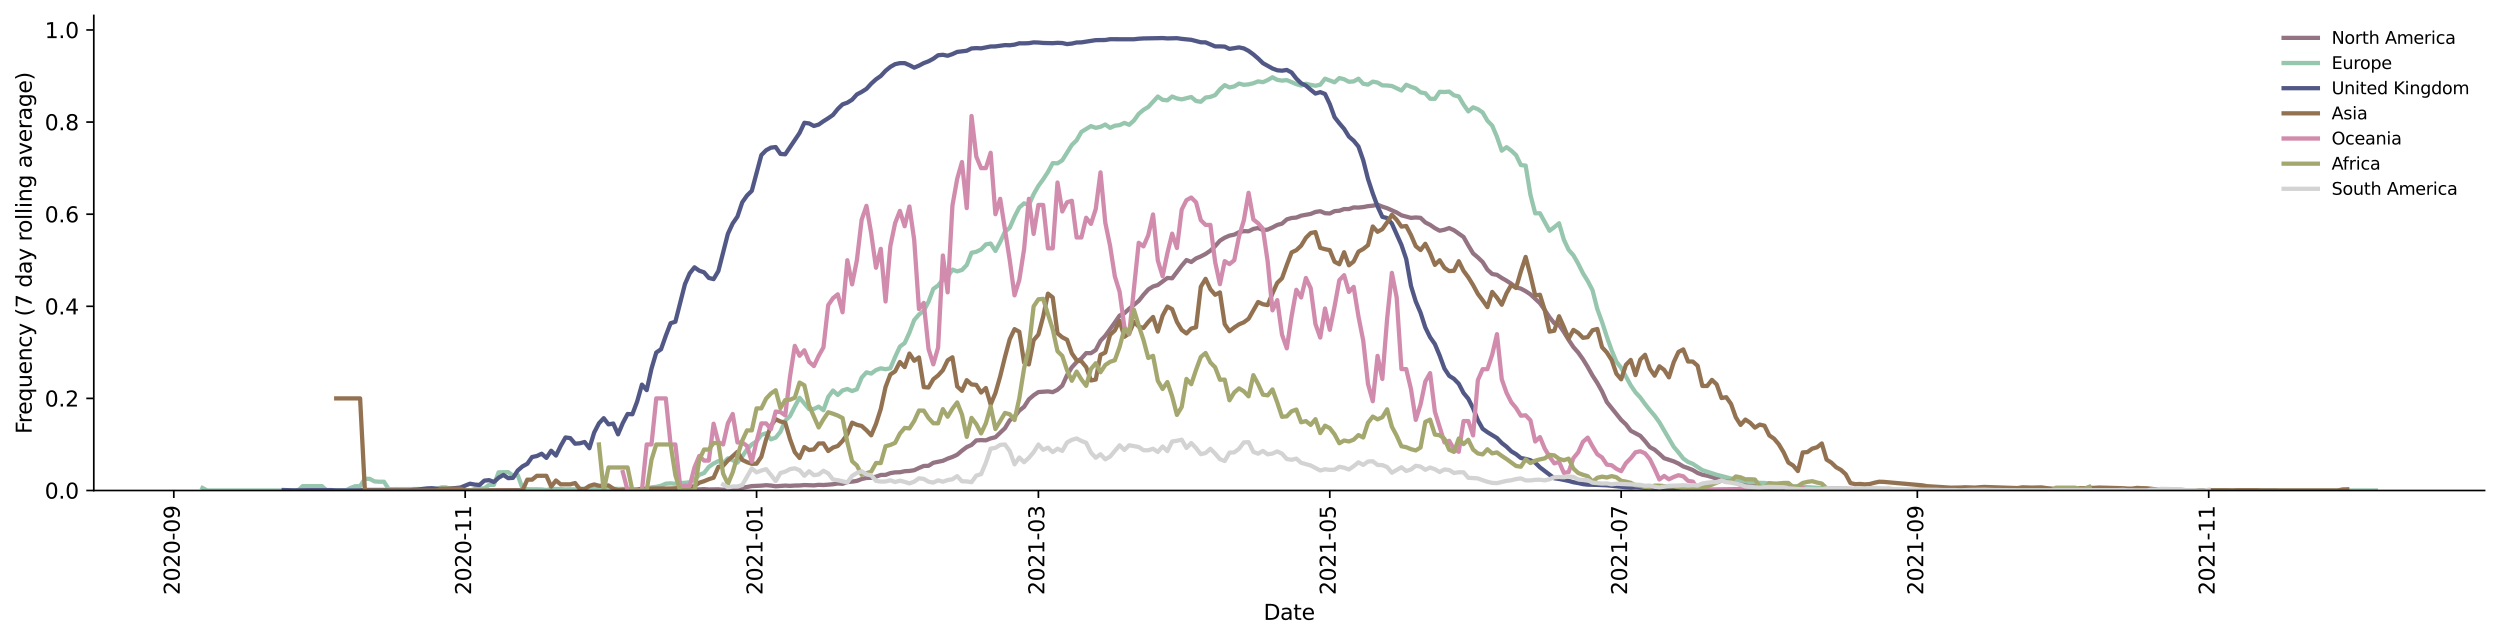 <?xml version="1.0" encoding="utf-8" standalone="no"?>
<!DOCTYPE svg PUBLIC "-//W3C//DTD SVG 1.1//EN"
  "http://www.w3.org/Graphics/SVG/1.1/DTD/svg11.dtd">
<svg height="298.621pt" version="1.1" viewBox="0 0 1166.981 298.621" width="1166.981pt" xmlns="http://www.w3.org/2000/svg" xmlns:xlink="http://www.w3.org/1999/xlink">
 <defs>
  <style type="text/css">*{stroke-linecap:butt;stroke-linejoin:round;}</style>
 </defs>
 <g id="figure_1">
  <g id="patch_1">
   <path d="M 0 298.621 
L 1166.981 298.621 
L 1166.981 0 
L 0 0 
z
" style="fill:#ffffff;"/>
  </g>
  <g id="axes_1">
   <g id="patch_2">
    <path d="M 43.781 228.96 
L 1159.781 228.96 
L 1159.781 7.2 
L 43.781 7.2 
z
" style="fill:#ffffff;"/>
   </g>
   <g id="matplotlib.axis_1">
    <g id="xtick_1">
     <g id="line2d_1">
      <defs>
       <path d="M 0 0 
L 0 3.5 
" id="m61e19e80cf" style="stroke:#000000;stroke-width:0.8;"/>
      </defs>
      <g>
       <use style="stroke:#000000;stroke-width:0.8;" x="81.13" xlink:href="#m61e19e80cf" y="228.96"/>
      </g>
     </g>
     <g id="text_1">
      <!-- 2020-09 -->
      <g transform="translate(83.889 277.743)rotate(-90)scale(0.1 -0.1)">
       <defs>
        <path d="M 1228 531 
L 3431 531 
L 3431 0 
L 469 0 
L 469 531 
Q 828 903 1448 1529 
Q 2069 2156 2228 2338 
Q 2531 2678 2651 2914 
Q 2772 3150 2772 3378 
Q 2772 3750 2511 3984 
Q 2250 4219 1831 4219 
Q 1534 4219 1204 4116 
Q 875 4013 500 3803 
L 500 4441 
Q 881 4594 1212 4672 
Q 1544 4750 1819 4750 
Q 2544 4750 2975 4387 
Q 3406 4025 3406 3419 
Q 3406 3131 3298 2873 
Q 3191 2616 2906 2266 
Q 2828 2175 2409 1742 
Q 1991 1309 1228 531 
z
" id="DejaVuSans-32" transform="scale(0.016)"/>
        <path d="M 2034 4250 
Q 1547 4250 1301 3770 
Q 1056 3291 1056 2328 
Q 1056 1369 1301 889 
Q 1547 409 2034 409 
Q 2525 409 2770 889 
Q 3016 1369 3016 2328 
Q 3016 3291 2770 3770 
Q 2525 4250 2034 4250 
z
M 2034 4750 
Q 2819 4750 3233 4129 
Q 3647 3509 3647 2328 
Q 3647 1150 3233 529 
Q 2819 -91 2034 -91 
Q 1250 -91 836 529 
Q 422 1150 422 2328 
Q 422 3509 836 4129 
Q 1250 4750 2034 4750 
z
" id="DejaVuSans-30" transform="scale(0.016)"/>
        <path d="M 313 2009 
L 1997 2009 
L 1997 1497 
L 313 1497 
L 313 2009 
z
" id="DejaVuSans-2d" transform="scale(0.016)"/>
        <path d="M 703 97 
L 703 672 
Q 941 559 1184 500 
Q 1428 441 1663 441 
Q 2288 441 2617 861 
Q 2947 1281 2994 2138 
Q 2813 1869 2534 1725 
Q 2256 1581 1919 1581 
Q 1219 1581 811 2004 
Q 403 2428 403 3163 
Q 403 3881 828 4315 
Q 1253 4750 1959 4750 
Q 2769 4750 3195 4129 
Q 3622 3509 3622 2328 
Q 3622 1225 3098 567 
Q 2575 -91 1691 -91 
Q 1453 -91 1209 -44 
Q 966 3 703 97 
z
M 1959 2075 
Q 2384 2075 2632 2365 
Q 2881 2656 2881 3163 
Q 2881 3666 2632 3958 
Q 2384 4250 1959 4250 
Q 1534 4250 1286 3958 
Q 1038 3666 1038 3163 
Q 1038 2656 1286 2365 
Q 1534 2075 1959 2075 
z
" id="DejaVuSans-39" transform="scale(0.016)"/>
       </defs>
       <use xlink:href="#DejaVuSans-32"/>
       <use x="63.623" xlink:href="#DejaVuSans-30"/>
       <use x="127.246" xlink:href="#DejaVuSans-32"/>
       <use x="190.869" xlink:href="#DejaVuSans-30"/>
       <use x="254.492" xlink:href="#DejaVuSans-2d"/>
       <use x="290.576" xlink:href="#DejaVuSans-30"/>
       <use x="354.199" xlink:href="#DejaVuSans-39"/>
      </g>
     </g>
    </g>
    <g id="xtick_2">
     <g id="line2d_2">
      <g>
       <use style="stroke:#000000;stroke-width:0.8;" x="217.146" xlink:href="#m61e19e80cf" y="228.96"/>
      </g>
     </g>
     <g id="text_2">
      <!-- 2020-11 -->
      <g transform="translate(219.905 277.743)rotate(-90)scale(0.1 -0.1)">
       <defs>
        <path d="M 794 531 
L 1825 531 
L 1825 4091 
L 703 3866 
L 703 4441 
L 1819 4666 
L 2450 4666 
L 2450 531 
L 3481 531 
L 3481 0 
L 794 0 
L 794 531 
z
" id="DejaVuSans-31" transform="scale(0.016)"/>
       </defs>
       <use xlink:href="#DejaVuSans-32"/>
       <use x="63.623" xlink:href="#DejaVuSans-30"/>
       <use x="127.246" xlink:href="#DejaVuSans-32"/>
       <use x="190.869" xlink:href="#DejaVuSans-30"/>
       <use x="254.492" xlink:href="#DejaVuSans-2d"/>
       <use x="290.576" xlink:href="#DejaVuSans-31"/>
       <use x="354.199" xlink:href="#DejaVuSans-31"/>
      </g>
     </g>
    </g>
    <g id="xtick_3">
     <g id="line2d_3">
      <g>
       <use style="stroke:#000000;stroke-width:0.8;" x="353.162" xlink:href="#m61e19e80cf" y="228.96"/>
      </g>
     </g>
     <g id="text_3">
      <!-- 2021-01 -->
      <g transform="translate(355.921 277.743)rotate(-90)scale(0.1 -0.1)">
       <use xlink:href="#DejaVuSans-32"/>
       <use x="63.623" xlink:href="#DejaVuSans-30"/>
       <use x="127.246" xlink:href="#DejaVuSans-32"/>
       <use x="190.869" xlink:href="#DejaVuSans-31"/>
       <use x="254.492" xlink:href="#DejaVuSans-2d"/>
       <use x="290.576" xlink:href="#DejaVuSans-30"/>
       <use x="354.199" xlink:href="#DejaVuSans-31"/>
      </g>
     </g>
    </g>
    <g id="xtick_4">
     <g id="line2d_4">
      <g>
       <use style="stroke:#000000;stroke-width:0.8;" x="484.718" xlink:href="#m61e19e80cf" y="228.96"/>
      </g>
     </g>
     <g id="text_4">
      <!-- 2021-03 -->
      <g transform="translate(487.478 277.743)rotate(-90)scale(0.1 -0.1)">
       <defs>
        <path d="M 2597 2516 
Q 3050 2419 3304 2112 
Q 3559 1806 3559 1356 
Q 3559 666 3084 287 
Q 2609 -91 1734 -91 
Q 1441 -91 1130 -33 
Q 819 25 488 141 
L 488 750 
Q 750 597 1062 519 
Q 1375 441 1716 441 
Q 2309 441 2620 675 
Q 2931 909 2931 1356 
Q 2931 1769 2642 2001 
Q 2353 2234 1838 2234 
L 1294 2234 
L 1294 2753 
L 1863 2753 
Q 2328 2753 2575 2939 
Q 2822 3125 2822 3475 
Q 2822 3834 2567 4026 
Q 2313 4219 1838 4219 
Q 1578 4219 1281 4162 
Q 984 4106 628 3988 
L 628 4550 
Q 988 4650 1302 4700 
Q 1616 4750 1894 4750 
Q 2613 4750 3031 4423 
Q 3450 4097 3450 3541 
Q 3450 3153 3228 2886 
Q 3006 2619 2597 2516 
z
" id="DejaVuSans-33" transform="scale(0.016)"/>
       </defs>
       <use xlink:href="#DejaVuSans-32"/>
       <use x="63.623" xlink:href="#DejaVuSans-30"/>
       <use x="127.246" xlink:href="#DejaVuSans-32"/>
       <use x="190.869" xlink:href="#DejaVuSans-31"/>
       <use x="254.492" xlink:href="#DejaVuSans-2d"/>
       <use x="290.576" xlink:href="#DejaVuSans-30"/>
       <use x="354.199" xlink:href="#DejaVuSans-33"/>
      </g>
     </g>
    </g>
    <g id="xtick_5">
     <g id="line2d_5">
      <g>
       <use style="stroke:#000000;stroke-width:0.8;" x="620.734" xlink:href="#m61e19e80cf" y="228.96"/>
      </g>
     </g>
     <g id="text_5">
      <!-- 2021-05 -->
      <g transform="translate(623.494 277.743)rotate(-90)scale(0.1 -0.1)">
       <defs>
        <path d="M 691 4666 
L 3169 4666 
L 3169 4134 
L 1269 4134 
L 1269 2991 
Q 1406 3038 1543 3061 
Q 1681 3084 1819 3084 
Q 2600 3084 3056 2656 
Q 3513 2228 3513 1497 
Q 3513 744 3044 326 
Q 2575 -91 1722 -91 
Q 1428 -91 1123 -41 
Q 819 9 494 109 
L 494 744 
Q 775 591 1075 516 
Q 1375 441 1709 441 
Q 2250 441 2565 725 
Q 2881 1009 2881 1497 
Q 2881 1984 2565 2268 
Q 2250 2553 1709 2553 
Q 1456 2553 1204 2497 
Q 953 2441 691 2322 
L 691 4666 
z
" id="DejaVuSans-35" transform="scale(0.016)"/>
       </defs>
       <use xlink:href="#DejaVuSans-32"/>
       <use x="63.623" xlink:href="#DejaVuSans-30"/>
       <use x="127.246" xlink:href="#DejaVuSans-32"/>
       <use x="190.869" xlink:href="#DejaVuSans-31"/>
       <use x="254.492" xlink:href="#DejaVuSans-2d"/>
       <use x="290.576" xlink:href="#DejaVuSans-30"/>
       <use x="354.199" xlink:href="#DejaVuSans-35"/>
      </g>
     </g>
    </g>
    <g id="xtick_6">
     <g id="line2d_6">
      <g>
       <use style="stroke:#000000;stroke-width:0.8;" x="756.75" xlink:href="#m61e19e80cf" y="228.96"/>
      </g>
     </g>
     <g id="text_6">
      <!-- 2021-07 -->
      <g transform="translate(759.51 277.743)rotate(-90)scale(0.1 -0.1)">
       <defs>
        <path d="M 525 4666 
L 3525 4666 
L 3525 4397 
L 1831 0 
L 1172 0 
L 2766 4134 
L 525 4134 
L 525 4666 
z
" id="DejaVuSans-37" transform="scale(0.016)"/>
       </defs>
       <use xlink:href="#DejaVuSans-32"/>
       <use x="63.623" xlink:href="#DejaVuSans-30"/>
       <use x="127.246" xlink:href="#DejaVuSans-32"/>
       <use x="190.869" xlink:href="#DejaVuSans-31"/>
       <use x="254.492" xlink:href="#DejaVuSans-2d"/>
       <use x="290.576" xlink:href="#DejaVuSans-30"/>
       <use x="354.199" xlink:href="#DejaVuSans-37"/>
      </g>
     </g>
    </g>
    <g id="xtick_7">
     <g id="line2d_7">
      <g>
       <use style="stroke:#000000;stroke-width:0.8;" x="894.996" xlink:href="#m61e19e80cf" y="228.96"/>
      </g>
     </g>
     <g id="text_7">
      <!-- 2021-09 -->
      <g transform="translate(897.755 277.743)rotate(-90)scale(0.1 -0.1)">
       <use xlink:href="#DejaVuSans-32"/>
       <use x="63.623" xlink:href="#DejaVuSans-30"/>
       <use x="127.246" xlink:href="#DejaVuSans-32"/>
       <use x="190.869" xlink:href="#DejaVuSans-31"/>
       <use x="254.492" xlink:href="#DejaVuSans-2d"/>
       <use x="290.576" xlink:href="#DejaVuSans-30"/>
       <use x="354.199" xlink:href="#DejaVuSans-39"/>
      </g>
     </g>
    </g>
    <g id="xtick_8">
     <g id="line2d_8">
      <g>
       <use style="stroke:#000000;stroke-width:0.8;" x="1031.012" xlink:href="#m61e19e80cf" y="228.96"/>
      </g>
     </g>
     <g id="text_8">
      <!-- 2021-11 -->
      <g transform="translate(1033.771 277.743)rotate(-90)scale(0.1 -0.1)">
       <use xlink:href="#DejaVuSans-32"/>
       <use x="63.623" xlink:href="#DejaVuSans-30"/>
       <use x="127.246" xlink:href="#DejaVuSans-32"/>
       <use x="190.869" xlink:href="#DejaVuSans-31"/>
       <use x="254.492" xlink:href="#DejaVuSans-2d"/>
       <use x="290.576" xlink:href="#DejaVuSans-31"/>
       <use x="354.199" xlink:href="#DejaVuSans-31"/>
      </g>
     </g>
    </g>
    <g id="text_9">
     <!-- Date -->
     <g transform="translate(589.83 289.341)scale(0.1 -0.1)">
      <defs>
       <path d="M 1259 4147 
L 1259 519 
L 2022 519 
Q 2988 519 3436 956 
Q 3884 1394 3884 2338 
Q 3884 3275 3436 3711 
Q 2988 4147 2022 4147 
L 1259 4147 
z
M 628 4666 
L 1925 4666 
Q 3281 4666 3915 4102 
Q 4550 3538 4550 2338 
Q 4550 1131 3912 565 
Q 3275 0 1925 0 
L 628 0 
L 628 4666 
z
" id="DejaVuSans-44" transform="scale(0.016)"/>
       <path d="M 2194 1759 
Q 1497 1759 1228 1600 
Q 959 1441 959 1056 
Q 959 750 1161 570 
Q 1363 391 1709 391 
Q 2188 391 2477 730 
Q 2766 1069 2766 1631 
L 2766 1759 
L 2194 1759 
z
M 3341 1997 
L 3341 0 
L 2766 0 
L 2766 531 
Q 2569 213 2275 61 
Q 1981 -91 1556 -91 
Q 1019 -91 701 211 
Q 384 513 384 1019 
Q 384 1609 779 1909 
Q 1175 2209 1959 2209 
L 2766 2209 
L 2766 2266 
Q 2766 2663 2505 2880 
Q 2244 3097 1772 3097 
Q 1472 3097 1187 3025 
Q 903 2953 641 2809 
L 641 3341 
Q 956 3463 1253 3523 
Q 1550 3584 1831 3584 
Q 2591 3584 2966 3190 
Q 3341 2797 3341 1997 
z
" id="DejaVuSans-61" transform="scale(0.016)"/>
       <path d="M 1172 4494 
L 1172 3500 
L 2356 3500 
L 2356 3053 
L 1172 3053 
L 1172 1153 
Q 1172 725 1289 603 
Q 1406 481 1766 481 
L 2356 481 
L 2356 0 
L 1766 0 
Q 1100 0 847 248 
Q 594 497 594 1153 
L 594 3053 
L 172 3053 
L 172 3500 
L 594 3500 
L 594 4494 
L 1172 4494 
z
" id="DejaVuSans-74" transform="scale(0.016)"/>
       <path d="M 3597 1894 
L 3597 1613 
L 953 1613 
Q 991 1019 1311 708 
Q 1631 397 2203 397 
Q 2534 397 2845 478 
Q 3156 559 3463 722 
L 3463 178 
Q 3153 47 2828 -22 
Q 2503 -91 2169 -91 
Q 1331 -91 842 396 
Q 353 884 353 1716 
Q 353 2575 817 3079 
Q 1281 3584 2069 3584 
Q 2775 3584 3186 3129 
Q 3597 2675 3597 1894 
z
M 3022 2063 
Q 3016 2534 2758 2815 
Q 2500 3097 2075 3097 
Q 1594 3097 1305 2825 
Q 1016 2553 972 2059 
L 3022 2063 
z
" id="DejaVuSans-65" transform="scale(0.016)"/>
      </defs>
      <use xlink:href="#DejaVuSans-44"/>
      <use x="77.002" xlink:href="#DejaVuSans-61"/>
      <use x="138.281" xlink:href="#DejaVuSans-74"/>
      <use x="177.49" xlink:href="#DejaVuSans-65"/>
     </g>
    </g>
   </g>
   <g id="matplotlib.axis_2">
    <g id="ytick_1">
     <g id="line2d_9">
      <defs>
       <path d="M 0 0 
L -3.5 0 
" id="m89cda6418e" style="stroke:#000000;stroke-width:0.8;"/>
      </defs>
      <g>
       <use style="stroke:#000000;stroke-width:0.8;" x="43.781" xlink:href="#m89cda6418e" y="228.96"/>
      </g>
     </g>
     <g id="text_10">
      <!-- 0.0 -->
      <g transform="translate(20.878 232.759)scale(0.1 -0.1)">
       <defs>
        <path d="M 684 794 
L 1344 794 
L 1344 0 
L 684 0 
L 684 794 
z
" id="DejaVuSans-2e" transform="scale(0.016)"/>
       </defs>
       <use xlink:href="#DejaVuSans-30"/>
       <use x="63.623" xlink:href="#DejaVuSans-2e"/>
       <use x="95.41" xlink:href="#DejaVuSans-30"/>
      </g>
     </g>
    </g>
    <g id="ytick_2">
     <g id="line2d_10">
      <g>
       <use style="stroke:#000000;stroke-width:0.8;" x="43.781" xlink:href="#m89cda6418e" y="185.966"/>
      </g>
     </g>
     <g id="text_11">
      <!-- 0.2 -->
      <g transform="translate(20.878 189.766)scale(0.1 -0.1)">
       <use xlink:href="#DejaVuSans-30"/>
       <use x="63.623" xlink:href="#DejaVuSans-2e"/>
       <use x="95.41" xlink:href="#DejaVuSans-32"/>
      </g>
     </g>
    </g>
    <g id="ytick_3">
     <g id="line2d_11">
      <g>
       <use style="stroke:#000000;stroke-width:0.8;" x="43.781" xlink:href="#m89cda6418e" y="142.973"/>
      </g>
     </g>
     <g id="text_12">
      <!-- 0.4 -->
      <g transform="translate(20.878 146.772)scale(0.1 -0.1)">
       <defs>
        <path d="M 2419 4116 
L 825 1625 
L 2419 1625 
L 2419 4116 
z
M 2253 4666 
L 3047 4666 
L 3047 1625 
L 3713 1625 
L 3713 1100 
L 3047 1100 
L 3047 0 
L 2419 0 
L 2419 1100 
L 313 1100 
L 313 1709 
L 2253 4666 
z
" id="DejaVuSans-34" transform="scale(0.016)"/>
       </defs>
       <use xlink:href="#DejaVuSans-30"/>
       <use x="63.623" xlink:href="#DejaVuSans-2e"/>
       <use x="95.41" xlink:href="#DejaVuSans-34"/>
      </g>
     </g>
    </g>
    <g id="ytick_4">
     <g id="line2d_12">
      <g>
       <use style="stroke:#000000;stroke-width:0.8;" x="43.781" xlink:href="#m89cda6418e" y="99.979"/>
      </g>
     </g>
     <g id="text_13">
      <!-- 0.6 -->
      <g transform="translate(20.878 103.779)scale(0.1 -0.1)">
       <defs>
        <path d="M 2113 2584 
Q 1688 2584 1439 2293 
Q 1191 2003 1191 1497 
Q 1191 994 1439 701 
Q 1688 409 2113 409 
Q 2538 409 2786 701 
Q 3034 994 3034 1497 
Q 3034 2003 2786 2293 
Q 2538 2584 2113 2584 
z
M 3366 4563 
L 3366 3988 
Q 3128 4100 2886 4159 
Q 2644 4219 2406 4219 
Q 1781 4219 1451 3797 
Q 1122 3375 1075 2522 
Q 1259 2794 1537 2939 
Q 1816 3084 2150 3084 
Q 2853 3084 3261 2657 
Q 3669 2231 3669 1497 
Q 3669 778 3244 343 
Q 2819 -91 2113 -91 
Q 1303 -91 875 529 
Q 447 1150 447 2328 
Q 447 3434 972 4092 
Q 1497 4750 2381 4750 
Q 2619 4750 2861 4703 
Q 3103 4656 3366 4563 
z
" id="DejaVuSans-36" transform="scale(0.016)"/>
       </defs>
       <use xlink:href="#DejaVuSans-30"/>
       <use x="63.623" xlink:href="#DejaVuSans-2e"/>
       <use x="95.41" xlink:href="#DejaVuSans-36"/>
      </g>
     </g>
    </g>
    <g id="ytick_5">
     <g id="line2d_13">
      <g>
       <use style="stroke:#000000;stroke-width:0.8;" x="43.781" xlink:href="#m89cda6418e" y="56.986"/>
      </g>
     </g>
     <g id="text_14">
      <!-- 0.8 -->
      <g transform="translate(20.878 60.785)scale(0.1 -0.1)">
       <defs>
        <path d="M 2034 2216 
Q 1584 2216 1326 1975 
Q 1069 1734 1069 1313 
Q 1069 891 1326 650 
Q 1584 409 2034 409 
Q 2484 409 2743 651 
Q 3003 894 3003 1313 
Q 3003 1734 2745 1975 
Q 2488 2216 2034 2216 
z
M 1403 2484 
Q 997 2584 770 2862 
Q 544 3141 544 3541 
Q 544 4100 942 4425 
Q 1341 4750 2034 4750 
Q 2731 4750 3128 4425 
Q 3525 4100 3525 3541 
Q 3525 3141 3298 2862 
Q 3072 2584 2669 2484 
Q 3125 2378 3379 2068 
Q 3634 1759 3634 1313 
Q 3634 634 3220 271 
Q 2806 -91 2034 -91 
Q 1263 -91 848 271 
Q 434 634 434 1313 
Q 434 1759 690 2068 
Q 947 2378 1403 2484 
z
M 1172 3481 
Q 1172 3119 1398 2916 
Q 1625 2713 2034 2713 
Q 2441 2713 2670 2916 
Q 2900 3119 2900 3481 
Q 2900 3844 2670 4047 
Q 2441 4250 2034 4250 
Q 1625 4250 1398 4047 
Q 1172 3844 1172 3481 
z
" id="DejaVuSans-38" transform="scale(0.016)"/>
       </defs>
       <use xlink:href="#DejaVuSans-30"/>
       <use x="63.623" xlink:href="#DejaVuSans-2e"/>
       <use x="95.41" xlink:href="#DejaVuSans-38"/>
      </g>
     </g>
    </g>
    <g id="ytick_6">
     <g id="line2d_14">
      <g>
       <use style="stroke:#000000;stroke-width:0.8;" x="43.781" xlink:href="#m89cda6418e" y="13.992"/>
      </g>
     </g>
     <g id="text_15">
      <!-- 1.0 -->
      <g transform="translate(20.878 17.791)scale(0.1 -0.1)">
       <use xlink:href="#DejaVuSans-31"/>
       <use x="63.623" xlink:href="#DejaVuSans-2e"/>
       <use x="95.41" xlink:href="#DejaVuSans-30"/>
      </g>
     </g>
    </g>
    <g id="text_16">
     <!-- Frequency (7 day rolling average) -->
     <g transform="translate(14.798 202.529)rotate(-90)scale(0.1 -0.1)">
      <defs>
       <path d="M 628 4666 
L 3309 4666 
L 3309 4134 
L 1259 4134 
L 1259 2759 
L 3109 2759 
L 3109 2228 
L 1259 2228 
L 1259 0 
L 628 0 
L 628 4666 
z
" id="DejaVuSans-46" transform="scale(0.016)"/>
       <path d="M 2631 2963 
Q 2534 3019 2420 3045 
Q 2306 3072 2169 3072 
Q 1681 3072 1420 2755 
Q 1159 2438 1159 1844 
L 1159 0 
L 581 0 
L 581 3500 
L 1159 3500 
L 1159 2956 
Q 1341 3275 1631 3429 
Q 1922 3584 2338 3584 
Q 2397 3584 2469 3576 
Q 2541 3569 2628 3553 
L 2631 2963 
z
" id="DejaVuSans-72" transform="scale(0.016)"/>
       <path d="M 947 1747 
Q 947 1113 1208 752 
Q 1469 391 1925 391 
Q 2381 391 2643 752 
Q 2906 1113 2906 1747 
Q 2906 2381 2643 2742 
Q 2381 3103 1925 3103 
Q 1469 3103 1208 2742 
Q 947 2381 947 1747 
z
M 2906 525 
Q 2725 213 2448 61 
Q 2172 -91 1784 -91 
Q 1150 -91 751 415 
Q 353 922 353 1747 
Q 353 2572 751 3078 
Q 1150 3584 1784 3584 
Q 2172 3584 2448 3432 
Q 2725 3281 2906 2969 
L 2906 3500 
L 3481 3500 
L 3481 -1331 
L 2906 -1331 
L 2906 525 
z
" id="DejaVuSans-71" transform="scale(0.016)"/>
       <path d="M 544 1381 
L 544 3500 
L 1119 3500 
L 1119 1403 
Q 1119 906 1312 657 
Q 1506 409 1894 409 
Q 2359 409 2629 706 
Q 2900 1003 2900 1516 
L 2900 3500 
L 3475 3500 
L 3475 0 
L 2900 0 
L 2900 538 
Q 2691 219 2414 64 
Q 2138 -91 1772 -91 
Q 1169 -91 856 284 
Q 544 659 544 1381 
z
M 1991 3584 
L 1991 3584 
z
" id="DejaVuSans-75" transform="scale(0.016)"/>
       <path d="M 3513 2113 
L 3513 0 
L 2938 0 
L 2938 2094 
Q 2938 2591 2744 2837 
Q 2550 3084 2163 3084 
Q 1697 3084 1428 2787 
Q 1159 2491 1159 1978 
L 1159 0 
L 581 0 
L 581 3500 
L 1159 3500 
L 1159 2956 
Q 1366 3272 1645 3428 
Q 1925 3584 2291 3584 
Q 2894 3584 3203 3211 
Q 3513 2838 3513 2113 
z
" id="DejaVuSans-6e" transform="scale(0.016)"/>
       <path d="M 3122 3366 
L 3122 2828 
Q 2878 2963 2633 3030 
Q 2388 3097 2138 3097 
Q 1578 3097 1268 2742 
Q 959 2388 959 1747 
Q 959 1106 1268 751 
Q 1578 397 2138 397 
Q 2388 397 2633 464 
Q 2878 531 3122 666 
L 3122 134 
Q 2881 22 2623 -34 
Q 2366 -91 2075 -91 
Q 1284 -91 818 406 
Q 353 903 353 1747 
Q 353 2603 823 3093 
Q 1294 3584 2113 3584 
Q 2378 3584 2631 3529 
Q 2884 3475 3122 3366 
z
" id="DejaVuSans-63" transform="scale(0.016)"/>
       <path d="M 2059 -325 
Q 1816 -950 1584 -1140 
Q 1353 -1331 966 -1331 
L 506 -1331 
L 506 -850 
L 844 -850 
Q 1081 -850 1212 -737 
Q 1344 -625 1503 -206 
L 1606 56 
L 191 3500 
L 800 3500 
L 1894 763 
L 2988 3500 
L 3597 3500 
L 2059 -325 
z
" id="DejaVuSans-79" transform="scale(0.016)"/>
       <path id="DejaVuSans-20" transform="scale(0.016)"/>
       <path d="M 1984 4856 
Q 1566 4138 1362 3434 
Q 1159 2731 1159 2009 
Q 1159 1288 1364 580 
Q 1569 -128 1984 -844 
L 1484 -844 
Q 1016 -109 783 600 
Q 550 1309 550 2009 
Q 550 2706 781 3412 
Q 1013 4119 1484 4856 
L 1984 4856 
z
" id="DejaVuSans-28" transform="scale(0.016)"/>
       <path d="M 2906 2969 
L 2906 4863 
L 3481 4863 
L 3481 0 
L 2906 0 
L 2906 525 
Q 2725 213 2448 61 
Q 2172 -91 1784 -91 
Q 1150 -91 751 415 
Q 353 922 353 1747 
Q 353 2572 751 3078 
Q 1150 3584 1784 3584 
Q 2172 3584 2448 3432 
Q 2725 3281 2906 2969 
z
M 947 1747 
Q 947 1113 1208 752 
Q 1469 391 1925 391 
Q 2381 391 2643 752 
Q 2906 1113 2906 1747 
Q 2906 2381 2643 2742 
Q 2381 3103 1925 3103 
Q 1469 3103 1208 2742 
Q 947 2381 947 1747 
z
" id="DejaVuSans-64" transform="scale(0.016)"/>
       <path d="M 1959 3097 
Q 1497 3097 1228 2736 
Q 959 2375 959 1747 
Q 959 1119 1226 758 
Q 1494 397 1959 397 
Q 2419 397 2687 759 
Q 2956 1122 2956 1747 
Q 2956 2369 2687 2733 
Q 2419 3097 1959 3097 
z
M 1959 3584 
Q 2709 3584 3137 3096 
Q 3566 2609 3566 1747 
Q 3566 888 3137 398 
Q 2709 -91 1959 -91 
Q 1206 -91 779 398 
Q 353 888 353 1747 
Q 353 2609 779 3096 
Q 1206 3584 1959 3584 
z
" id="DejaVuSans-6f" transform="scale(0.016)"/>
       <path d="M 603 4863 
L 1178 4863 
L 1178 0 
L 603 0 
L 603 4863 
z
" id="DejaVuSans-6c" transform="scale(0.016)"/>
       <path d="M 603 3500 
L 1178 3500 
L 1178 0 
L 603 0 
L 603 3500 
z
M 603 4863 
L 1178 4863 
L 1178 4134 
L 603 4134 
L 603 4863 
z
" id="DejaVuSans-69" transform="scale(0.016)"/>
       <path d="M 2906 1791 
Q 2906 2416 2648 2759 
Q 2391 3103 1925 3103 
Q 1463 3103 1205 2759 
Q 947 2416 947 1791 
Q 947 1169 1205 825 
Q 1463 481 1925 481 
Q 2391 481 2648 825 
Q 2906 1169 2906 1791 
z
M 3481 434 
Q 3481 -459 3084 -895 
Q 2688 -1331 1869 -1331 
Q 1566 -1331 1297 -1286 
Q 1028 -1241 775 -1147 
L 775 -588 
Q 1028 -725 1275 -790 
Q 1522 -856 1778 -856 
Q 2344 -856 2625 -561 
Q 2906 -266 2906 331 
L 2906 616 
Q 2728 306 2450 153 
Q 2172 0 1784 0 
Q 1141 0 747 490 
Q 353 981 353 1791 
Q 353 2603 747 3093 
Q 1141 3584 1784 3584 
Q 2172 3584 2450 3431 
Q 2728 3278 2906 2969 
L 2906 3500 
L 3481 3500 
L 3481 434 
z
" id="DejaVuSans-67" transform="scale(0.016)"/>
       <path d="M 191 3500 
L 800 3500 
L 1894 563 
L 2988 3500 
L 3597 3500 
L 2284 0 
L 1503 0 
L 191 3500 
z
" id="DejaVuSans-76" transform="scale(0.016)"/>
       <path d="M 513 4856 
L 1013 4856 
Q 1481 4119 1714 3412 
Q 1947 2706 1947 2009 
Q 1947 1309 1714 600 
Q 1481 -109 1013 -844 
L 513 -844 
Q 928 -128 1133 580 
Q 1338 1288 1338 2009 
Q 1338 2731 1133 3434 
Q 928 4138 513 4856 
z
" id="DejaVuSans-29" transform="scale(0.016)"/>
      </defs>
      <use xlink:href="#DejaVuSans-46"/>
      <use x="50.27" xlink:href="#DejaVuSans-72"/>
      <use x="89.133" xlink:href="#DejaVuSans-65"/>
      <use x="150.656" xlink:href="#DejaVuSans-71"/>
      <use x="214.133" xlink:href="#DejaVuSans-75"/>
      <use x="277.512" xlink:href="#DejaVuSans-65"/>
      <use x="339.035" xlink:href="#DejaVuSans-6e"/>
      <use x="402.414" xlink:href="#DejaVuSans-63"/>
      <use x="457.395" xlink:href="#DejaVuSans-79"/>
      <use x="516.574" xlink:href="#DejaVuSans-20"/>
      <use x="548.361" xlink:href="#DejaVuSans-28"/>
      <use x="587.375" xlink:href="#DejaVuSans-37"/>
      <use x="650.998" xlink:href="#DejaVuSans-20"/>
      <use x="682.785" xlink:href="#DejaVuSans-64"/>
      <use x="746.262" xlink:href="#DejaVuSans-61"/>
      <use x="807.541" xlink:href="#DejaVuSans-79"/>
      <use x="866.721" xlink:href="#DejaVuSans-20"/>
      <use x="898.508" xlink:href="#DejaVuSans-72"/>
      <use x="937.371" xlink:href="#DejaVuSans-6f"/>
      <use x="998.553" xlink:href="#DejaVuSans-6c"/>
      <use x="1026.336" xlink:href="#DejaVuSans-6c"/>
      <use x="1054.119" xlink:href="#DejaVuSans-69"/>
      <use x="1081.902" xlink:href="#DejaVuSans-6e"/>
      <use x="1145.281" xlink:href="#DejaVuSans-67"/>
      <use x="1208.758" xlink:href="#DejaVuSans-20"/>
      <use x="1240.545" xlink:href="#DejaVuSans-61"/>
      <use x="1301.824" xlink:href="#DejaVuSans-76"/>
      <use x="1361.004" xlink:href="#DejaVuSans-65"/>
      <use x="1422.527" xlink:href="#DejaVuSans-72"/>
      <use x="1463.641" xlink:href="#DejaVuSans-61"/>
      <use x="1524.92" xlink:href="#DejaVuSans-67"/>
      <use x="1588.396" xlink:href="#DejaVuSans-65"/>
      <use x="1649.92" xlink:href="#DejaVuSans-29"/>
     </g>
    </g>
   </g>
   <g id="line2d_15">
    <path clip-path="url(#p4fa9b0d076)" d="M 143.563 228.231 
L 145.793 228.96 
L 199.308 228.96 
L 201.537 228.728 
L 208.227 228.728 
L 210.457 228.608 
L 212.686 228.84 
L 219.376 228.84 
L 221.605 228.96 
L 241.673 228.777 
L 243.903 228.92 
L 263.971 228.819 
L 268.431 228.766 
L 270.66 228.718 
L 275.12 228.815 
L 281.809 228.96 
L 292.958 228.937 
L 301.877 228.96 
L 317.486 228.744 
L 319.715 228.565 
L 324.175 228.527 
L 328.634 228.337 
L 330.864 228.483 
L 335.324 228.41 
L 337.553 228.611 
L 339.783 228.248 
L 346.473 227.718 
L 350.932 226.906 
L 355.392 226.699 
L 357.621 226.486 
L 359.851 226.655 
L 362.081 226.989 
L 366.54 226.673 
L 368.77 226.8 
L 371 226.636 
L 373.23 226.618 
L 375.46 226.417 
L 379.919 226.57 
L 382.149 226.313 
L 384.379 226.412 
L 388.838 226.045 
L 391.068 225.681 
L 393.298 225.829 
L 395.528 224.992 
L 397.757 224.812 
L 399.987 224.477 
L 402.217 223.618 
L 404.447 223.102 
L 406.676 223.047 
L 408.906 222.502 
L 411.136 221.713 
L 413.366 221.672 
L 415.595 220.857 
L 417.825 220.485 
L 420.055 220.446 
L 422.285 219.96 
L 424.515 219.838 
L 426.744 219.495 
L 428.974 218.433 
L 431.204 217.509 
L 433.434 217.434 
L 435.663 216.02 
L 440.123 215.1 
L 442.353 214.092 
L 444.582 213.291 
L 446.812 212.24 
L 449.042 210.357 
L 451.272 208.694 
L 453.502 207.691 
L 455.731 205.584 
L 457.961 205.453 
L 460.191 205.542 
L 462.421 204.651 
L 464.65 204.094 
L 469.11 199.852 
L 471.34 196.17 
L 473.569 194.549 
L 475.799 191.653 
L 478.029 189.906 
L 480.259 186.416 
L 482.489 184.493 
L 484.718 183.016 
L 489.178 182.699 
L 491.408 183.045 
L 493.637 181.935 
L 495.867 180.001 
L 498.097 175.09 
L 500.327 171.462 
L 502.556 169.014 
L 504.786 167.329 
L 507.016 164.827 
L 509.246 164.859 
L 511.476 163.392 
L 513.705 159.081 
L 515.935 156.74 
L 520.395 150.544 
L 522.624 147.306 
L 524.854 146.214 
L 527.084 144.137 
L 531.543 140.424 
L 533.773 137.61 
L 536.003 135.122 
L 538.233 133.732 
L 540.463 133.043 
L 544.922 129.752 
L 547.152 129.898 
L 551.611 124.011 
L 553.841 121.388 
L 556.071 122.295 
L 558.301 120.633 
L 560.531 119.701 
L 562.76 118.526 
L 564.99 117.014 
L 567.22 114.889 
L 569.45 112.34 
L 571.679 110.964 
L 573.909 109.986 
L 576.139 109.529 
L 578.369 108.382 
L 580.598 107.906 
L 582.828 107.956 
L 585.058 106.863 
L 587.288 106.427 
L 589.518 107.407 
L 591.747 107.179 
L 593.977 106.17 
L 596.207 105.002 
L 598.437 104.387 
L 600.666 102.404 
L 602.896 101.764 
L 605.126 101.558 
L 607.356 100.673 
L 611.815 99.849 
L 614.045 98.945 
L 616.275 98.589 
L 618.505 99.518 
L 620.734 99.649 
L 622.964 98.558 
L 625.194 98.381 
L 627.424 97.578 
L 629.653 97.592 
L 631.883 96.825 
L 634.113 96.891 
L 636.343 96.662 
L 638.572 96.227 
L 640.802 96.013 
L 643.032 95.531 
L 645.262 96.461 
L 647.492 97.181 
L 651.951 99.169 
L 654.181 100.509 
L 658.64 101.708 
L 660.87 101.514 
L 663.1 101.68 
L 665.33 103.824 
L 667.559 104.96 
L 669.789 106.496 
L 672.019 107.695 
L 674.249 107.234 
L 676.479 106.459 
L 678.708 107.479 
L 683.168 110.61 
L 685.398 114.564 
L 687.627 118.277 
L 689.857 120.162 
L 692.087 122.313 
L 694.317 125.875 
L 696.546 127.909 
L 698.776 128.288 
L 701.006 129.753 
L 703.236 131.032 
L 705.466 132.474 
L 707.695 134.155 
L 709.925 134.721 
L 712.155 135.921 
L 714.385 137.389 
L 718.844 141.561 
L 721.074 144.689 
L 723.304 148.121 
L 725.533 150.878 
L 727.763 151.682 
L 729.993 154.993 
L 732.223 158.659 
L 734.453 162.012 
L 736.682 164.55 
L 738.912 167.688 
L 741.142 171.311 
L 743.372 175.309 
L 745.601 178.756 
L 747.831 182.737 
L 750.061 187.678 
L 756.75 196.016 
L 758.98 198.107 
L 761.21 201.07 
L 765.669 203.43 
L 767.899 205.928 
L 770.129 208.705 
L 772.359 209.922 
L 774.588 211.832 
L 776.818 213.902 
L 781.278 215.361 
L 783.508 216.391 
L 785.737 217.733 
L 787.967 218.52 
L 790.197 219.426 
L 792.427 220.762 
L 794.656 221.599 
L 796.886 222.046 
L 799.116 222.671 
L 801.346 223.441 
L 805.805 224.164 
L 808.035 224.778 
L 810.265 225.254 
L 812.495 225.431 
L 814.724 225.807 
L 816.954 226.035 
L 821.414 226.172 
L 823.643 226.48 
L 830.333 227.046 
L 834.792 227.371 
L 841.482 227.645 
L 850.401 228.036 
L 854.86 228.039 
L 863.779 228.204 
L 868.239 228.397 
L 872.698 228.45 
L 881.617 228.72 
L 910.604 228.715 
L 915.064 228.802 
L 923.983 228.888 
L 1062.229 228.955 
L 1062.229 228.955 
" style="fill:none;stroke:#947383;stroke-linecap:square;stroke-width:2;"/>
   </g>
   <g id="line2d_16">
    <path clip-path="url(#p4fa9b0d076)" d="M 94.509 227.782 
L 96.738 228.96 
L 139.104 228.96 
L 141.334 226.913 
L 150.253 226.913 
L 152.483 228.96 
L 161.402 228.96 
L 163.631 227.766 
L 165.861 226.955 
L 168.091 226.955 
L 170.321 223.515 
L 172.55 223.515 
L 174.78 224.709 
L 177.01 224.879 
L 179.24 224.879 
L 181.47 228.318 
L 203.767 228.243 
L 205.997 227.527 
L 208.227 227.527 
L 210.457 228.243 
L 214.916 228.243 
L 217.146 228.96 
L 219.376 228.96 
L 221.605 228.288 
L 223.835 227.974 
L 226.065 227.974 
L 228.295 226.321 
L 230.525 226.321 
L 232.754 220.478 
L 237.214 220.387 
L 239.444 222.04 
L 241.673 221.776 
L 243.903 227.99 
L 246.133 228.395 
L 252.822 228.449 
L 255.052 228.749 
L 257.282 228.241 
L 261.741 228.282 
L 263.971 228.451 
L 266.201 228.381 
L 268.431 228.488 
L 270.66 228.118 
L 277.35 228.189 
L 281.809 228.519 
L 284.039 228.427 
L 286.269 228.197 
L 292.958 228.252 
L 297.418 228.413 
L 301.877 228.309 
L 304.107 227.498 
L 306.337 227.266 
L 308.566 226.749 
L 310.796 225.783 
L 313.026 225.621 
L 315.256 225.82 
L 317.486 225.464 
L 319.715 225.365 
L 321.945 225.138 
L 324.175 223.946 
L 326.405 221.634 
L 328.634 220.822 
L 330.864 217.936 
L 333.094 216.363 
L 335.324 215.237 
L 337.553 216.159 
L 339.783 213.976 
L 342.013 214.853 
L 344.243 215.959 
L 346.473 213.054 
L 348.702 209.807 
L 350.932 207.432 
L 353.162 206.033 
L 355.392 202.975 
L 357.621 202.253 
L 359.851 205.09 
L 362.081 204.274 
L 364.311 201.536 
L 366.54 196.341 
L 368.77 194.198 
L 371 189.803 
L 373.23 185.695 
L 377.689 190.994 
L 379.919 190.908 
L 382.149 189.816 
L 384.379 191.494 
L 386.608 185.277 
L 388.838 182.3 
L 391.068 184.35 
L 393.298 182.243 
L 395.528 181.577 
L 397.757 182.539 
L 399.987 181.693 
L 402.217 176.255 
L 404.447 173.8 
L 406.676 174.382 
L 408.906 172.746 
L 411.136 171.923 
L 413.366 172.339 
L 415.595 171.919 
L 417.825 166.659 
L 420.055 161.785 
L 422.285 160.15 
L 424.515 155.287 
L 426.744 149.375 
L 428.974 146.806 
L 431.204 145.076 
L 433.434 140.836 
L 435.663 134.851 
L 437.893 133.28 
L 440.123 130.527 
L 442.353 129.222 
L 444.582 125.848 
L 446.812 126.666 
L 449.042 125.995 
L 451.272 123.717 
L 453.502 117.984 
L 455.731 117.539 
L 457.961 116.427 
L 460.191 114.081 
L 462.421 113.688 
L 464.65 117.138 
L 466.88 112.944 
L 469.11 108.166 
L 471.34 106.312 
L 473.569 101.187 
L 475.799 96.853 
L 478.029 94.896 
L 480.259 95.709 
L 482.489 90.669 
L 484.718 86.763 
L 486.948 83.702 
L 489.178 80.269 
L 491.408 76.134 
L 493.637 76.254 
L 495.867 74.811 
L 500.327 67.658 
L 502.556 65.475 
L 504.786 61.558 
L 509.246 58.861 
L 511.476 59.672 
L 513.705 59.201 
L 515.935 58.128 
L 518.165 59.677 
L 520.395 58.691 
L 522.624 58.41 
L 524.854 57.37 
L 527.084 58.247 
L 529.314 56.261 
L 531.543 53.154 
L 533.773 51.265 
L 536.003 49.935 
L 540.463 45.061 
L 542.692 46.605 
L 544.922 46.823 
L 547.152 45.067 
L 549.382 45.948 
L 551.611 46.394 
L 556.071 45.279 
L 558.301 47.143 
L 560.531 47.5 
L 562.76 45.534 
L 564.99 45.232 
L 567.22 44.405 
L 569.45 41.713 
L 571.679 39.74 
L 573.909 40.821 
L 576.139 40.329 
L 578.369 39.004 
L 580.598 39.591 
L 582.828 39.391 
L 585.058 38.86 
L 587.288 37.984 
L 589.518 38.372 
L 591.747 37.374 
L 593.977 36.074 
L 596.207 37.272 
L 598.437 37.638 
L 600.666 37.385 
L 605.126 39.267 
L 607.356 39.931 
L 609.585 39.092 
L 611.815 39.624 
L 614.045 40.028 
L 616.275 39.538 
L 618.505 36.737 
L 622.964 38.409 
L 625.194 36.417 
L 627.424 37.001 
L 629.653 38.171 
L 631.883 37.996 
L 634.113 36.734 
L 636.343 39.1 
L 638.572 39.491 
L 640.802 38.108 
L 643.032 38.524 
L 645.262 39.846 
L 647.492 39.907 
L 649.721 40.147 
L 654.181 42.244 
L 656.411 39.565 
L 658.64 40.496 
L 660.87 41.294 
L 663.1 43.141 
L 665.33 43.52 
L 667.559 46.098 
L 669.789 46.13 
L 672.019 42.853 
L 674.249 42.952 
L 676.479 42.753 
L 678.708 44.492 
L 680.938 45.013 
L 683.168 48.798 
L 685.398 51.995 
L 687.627 50.108 
L 689.857 50.952 
L 692.087 52.5 
L 694.317 56.343 
L 696.546 58.631 
L 698.776 63.902 
L 701.006 70.329 
L 703.236 68.707 
L 705.466 70.316 
L 707.695 72.419 
L 709.925 77.039 
L 712.155 77.287 
L 714.385 90.902 
L 716.614 99.565 
L 718.844 99.552 
L 723.304 107.71 
L 725.533 106.041 
L 727.763 104.225 
L 729.993 111.843 
L 732.223 116.621 
L 734.453 119.169 
L 736.682 123.082 
L 738.912 127.552 
L 741.142 131.179 
L 743.372 135.467 
L 745.601 144.244 
L 747.831 150.34 
L 750.061 157.208 
L 752.291 163.484 
L 754.521 168.84 
L 756.75 171.718 
L 761.21 179.863 
L 763.44 183.145 
L 765.669 185.544 
L 767.899 188.61 
L 770.129 191.439 
L 772.359 194.036 
L 774.588 197.137 
L 781.278 208.563 
L 783.508 211.182 
L 785.737 214.023 
L 787.967 215.626 
L 790.197 216.528 
L 794.656 219.47 
L 801.346 221.617 
L 810.265 223.935 
L 812.495 224.164 
L 816.954 225.072 
L 819.184 225.1 
L 821.414 225.402 
L 823.643 225.446 
L 825.873 225.685 
L 828.103 225.745 
L 830.333 226.138 
L 839.252 227.152 
L 848.171 227.696 
L 852.63 227.895 
L 861.549 228.412 
L 877.158 228.558 
L 879.388 228.706 
L 886.077 228.659 
L 908.375 228.882 
L 912.834 228.851 
L 917.294 228.817 
L 939.591 228.96 
L 970.808 228.919 
L 981.957 228.887 
L 988.646 228.852 
L 990.876 228.903 
L 993.106 228.678 
L 995.336 228.57 
L 1002.025 228.587 
L 1006.485 228.952 
L 1109.054 228.945 
L 1109.054 228.945 
" style="fill:none;stroke:#96c6ad;stroke-linecap:square;stroke-width:2;"/>
   </g>
   <g id="line2d_17">
    <path clip-path="url(#p4fa9b0d076)" d="M 132.415 228.744 
L 136.874 228.882 
L 145.793 228.798 
L 154.712 228.769 
L 156.942 228.931 
L 163.631 228.911 
L 168.091 228.911 
L 170.321 228.718 
L 179.24 228.691 
L 181.47 228.884 
L 190.389 228.96 
L 192.618 228.695 
L 194.848 228.548 
L 199.308 227.999 
L 201.537 227.889 
L 208.227 228.566 
L 210.457 228.052 
L 214.916 227.588 
L 219.376 225.782 
L 221.605 226.207 
L 223.835 226.374 
L 226.065 224.368 
L 228.295 224.125 
L 230.525 224.989 
L 232.754 222.992 
L 234.984 221.703 
L 237.214 223.187 
L 239.444 223.065 
L 241.673 219.625 
L 243.903 217.7 
L 246.133 216.501 
L 248.363 213.339 
L 250.592 212.866 
L 252.822 211.797 
L 255.052 213.726 
L 257.282 210.411 
L 259.512 212.639 
L 261.741 208.105 
L 263.971 204.205 
L 266.201 204.503 
L 268.431 207.11 
L 270.66 206.929 
L 272.89 206.318 
L 275.12 209.223 
L 277.35 201.906 
L 279.579 197.612 
L 281.809 195.212 
L 284.039 198.089 
L 286.269 197.707 
L 288.499 202.734 
L 290.728 197.472 
L 292.958 193.257 
L 295.188 193.369 
L 297.418 187.432 
L 299.647 179.538 
L 301.877 182.101 
L 304.107 172.106 
L 306.337 164.56 
L 308.566 163.024 
L 310.796 156.703 
L 313.026 150.879 
L 315.256 150.172 
L 319.715 132.673 
L 321.945 127.571 
L 324.175 124.782 
L 326.405 126.357 
L 328.634 127.114 
L 330.864 129.739 
L 333.094 130.288 
L 335.324 126.528 
L 339.783 109.102 
L 342.013 104.31 
L 344.243 101.083 
L 346.473 94.428 
L 348.702 91.266 
L 350.932 89.082 
L 355.392 72.391 
L 357.621 70.131 
L 359.851 68.915 
L 362.081 68.649 
L 364.311 71.847 
L 366.54 72.02 
L 373.23 62.072 
L 375.46 57.326 
L 377.689 57.616 
L 379.919 58.803 
L 382.149 58.151 
L 384.379 56.585 
L 386.608 55.187 
L 388.838 53.637 
L 391.068 50.87 
L 393.298 48.72 
L 395.528 47.922 
L 397.757 46.539 
L 399.987 44.077 
L 402.217 42.897 
L 404.447 41.489 
L 406.676 39.053 
L 408.906 37.027 
L 411.136 35.463 
L 413.366 33.05 
L 415.595 31.218 
L 417.825 29.953 
L 420.055 29.477 
L 422.285 29.458 
L 424.515 30.419 
L 426.744 31.582 
L 428.974 30.633 
L 431.204 29.448 
L 433.434 28.61 
L 435.663 27.408 
L 437.893 25.795 
L 440.123 25.576 
L 442.353 26.029 
L 444.582 25.252 
L 446.812 24.231 
L 451.272 23.69 
L 453.502 22.612 
L 455.731 22.459 
L 457.961 22.568 
L 462.421 21.696 
L 464.65 21.67 
L 469.11 21.055 
L 471.34 21.126 
L 473.569 20.84 
L 475.799 20.208 
L 478.029 20.237 
L 480.259 20.149 
L 482.489 19.784 
L 484.718 19.851 
L 486.948 20.052 
L 491.408 20.164 
L 493.637 19.994 
L 495.867 20.092 
L 498.097 20.582 
L 500.327 20.34 
L 502.556 19.837 
L 504.786 19.78 
L 511.476 18.739 
L 515.935 18.675 
L 518.165 18.297 
L 522.624 18.32 
L 529.314 18.326 
L 531.543 18.075 
L 533.773 17.941 
L 540.463 17.815 
L 542.692 17.76 
L 544.922 17.929 
L 549.382 17.818 
L 551.611 18.144 
L 556.071 18.585 
L 560.531 19.737 
L 562.76 19.78 
L 567.22 21.66 
L 569.45 21.646 
L 571.679 21.752 
L 573.909 22.83 
L 578.369 22.121 
L 580.598 22.588 
L 582.828 23.758 
L 585.058 25.397 
L 587.288 27.306 
L 589.518 29.471 
L 593.977 31.97 
L 596.207 32.803 
L 598.437 33.002 
L 600.666 32.648 
L 602.896 33.833 
L 605.126 36.7 
L 607.356 38.866 
L 609.585 39.954 
L 611.815 41.894 
L 614.045 43.677 
L 616.275 43.002 
L 618.505 43.867 
L 620.734 48.581 
L 622.964 54.705 
L 625.194 57.549 
L 627.424 60.146 
L 629.653 63.748 
L 631.883 65.69 
L 634.113 68.406 
L 636.343 74.792 
L 638.572 83.562 
L 640.802 90.33 
L 643.032 96.348 
L 645.262 101.221 
L 647.492 101.789 
L 649.721 104.369 
L 654.181 114.335 
L 656.411 120.902 
L 658.64 133.488 
L 660.87 140.757 
L 663.1 145.972 
L 665.33 152.883 
L 667.559 157.409 
L 669.789 160.617 
L 672.019 165.935 
L 674.249 172.048 
L 676.479 175.436 
L 678.708 176.853 
L 680.938 179.157 
L 683.168 183.431 
L 685.398 186.149 
L 687.627 190.609 
L 689.857 196.146 
L 692.087 200.141 
L 694.317 201.744 
L 698.776 204.465 
L 701.006 206.782 
L 703.236 208.512 
L 705.466 210.681 
L 707.695 212.01 
L 709.925 213.796 
L 712.155 214.215 
L 714.385 214.829 
L 716.614 215.978 
L 718.844 218.174 
L 725.533 223.255 
L 727.763 223.562 
L 732.223 224.479 
L 734.453 225.106 
L 736.682 225.475 
L 738.912 225.983 
L 741.142 226.232 
L 745.601 226.35 
L 750.061 226.538 
L 758.98 227.422 
L 761.21 227.541 
L 763.44 227.417 
L 767.899 227.673 
L 770.129 227.585 
L 776.818 227.89 
L 785.737 228.512 
L 794.656 228.709 
L 810.265 228.514 
L 812.495 228.626 
L 814.724 228.366 
L 816.954 227.922 
L 819.184 227.858 
L 825.873 228.202 
L 828.103 228.736 
L 834.792 228.822 
L 939.591 228.946 
L 950.74 228.893 
L 959.659 228.96 
L 1022.093 228.939 
L 1022.093 228.939 
" style="fill:none;stroke:#525886;stroke-linecap:square;stroke-width:2;"/>
   </g>
   <g id="line2d_18">
    <path clip-path="url(#p4fa9b0d076)" d="M 156.942 185.966 
L 168.091 185.966 
L 170.321 228.96 
L 203.767 228.96 
L 205.997 228.117 
L 214.916 228.117 
L 217.146 228.96 
L 243.903 228.96 
L 246.133 223.902 
L 248.363 223.902 
L 250.592 222.111 
L 255.052 222.111 
L 257.282 227.169 
L 259.512 224.302 
L 261.741 226.094 
L 266.201 226.094 
L 268.431 225.471 
L 270.66 228.337 
L 272.89 228.337 
L 275.12 226.828 
L 277.35 226.135 
L 279.579 226.758 
L 281.809 226.758 
L 284.039 226.592 
L 286.269 228.101 
L 288.499 228.794 
L 290.728 228.613 
L 292.958 228.613 
L 295.188 228.779 
L 297.418 228.617 
L 299.647 228.028 
L 301.877 228.209 
L 304.107 228.07 
L 313.026 228.026 
L 315.256 227.924 
L 319.715 227.32 
L 321.945 227.541 
L 324.175 226.845 
L 326.405 225.339 
L 328.634 224.625 
L 330.864 223.7 
L 333.094 222.984 
L 335.324 217.947 
L 337.553 217.438 
L 339.783 214.928 
L 344.243 210.915 
L 346.473 214.667 
L 348.702 215.737 
L 350.932 216.51 
L 353.162 216.442 
L 355.392 213.208 
L 357.621 205.069 
L 359.851 198.79 
L 362.081 195.677 
L 364.311 196.757 
L 366.54 197.299 
L 368.77 204.985 
L 371 211.066 
L 373.23 213.757 
L 375.46 208.688 
L 377.689 210.082 
L 379.919 209.761 
L 382.149 207.008 
L 384.379 206.99 
L 386.608 210.537 
L 388.838 208.924 
L 391.068 208.182 
L 393.298 205.819 
L 395.528 202.737 
L 397.757 197.305 
L 399.987 198.295 
L 402.217 198.828 
L 404.447 200.83 
L 406.676 203.199 
L 408.906 197.888 
L 411.136 190.912 
L 413.366 180.659 
L 415.595 174.812 
L 417.825 173.34 
L 420.055 168.98 
L 422.285 171.355 
L 424.515 165.044 
L 426.744 168.397 
L 428.974 166.848 
L 431.204 180.693 
L 433.434 180.877 
L 435.663 177.034 
L 437.893 175.252 
L 440.123 172.802 
L 442.353 168.193 
L 444.582 166.792 
L 446.812 180.387 
L 449.042 182.436 
L 451.272 177.46 
L 453.502 179.45 
L 455.731 179.664 
L 457.961 183.235 
L 460.191 181.119 
L 462.421 188.809 
L 464.65 183.505 
L 466.88 175.67 
L 469.11 166.637 
L 471.34 158.36 
L 473.569 153.635 
L 475.799 154.864 
L 478.029 169.216 
L 480.259 170.103 
L 482.489 158.814 
L 484.718 156.169 
L 486.948 147.774 
L 489.178 137.077 
L 491.408 138.855 
L 493.637 155.59 
L 495.867 157.45 
L 498.097 158.597 
L 500.327 164.927 
L 502.556 168.136 
L 504.786 168.657 
L 507.016 171.363 
L 509.246 177.597 
L 511.476 177.159 
L 513.705 165.656 
L 515.935 164.569 
L 518.165 156.304 
L 520.395 154.241 
L 522.624 149.716 
L 524.854 157.208 
L 527.084 155.628 
L 529.314 150.289 
L 531.543 152.421 
L 533.773 153.077 
L 536.003 150.295 
L 538.233 147.962 
L 540.463 154.777 
L 542.692 147.339 
L 544.922 143.104 
L 547.152 144.328 
L 549.382 150.276 
L 551.611 154.005 
L 553.841 155.649 
L 556.071 153.378 
L 558.301 152.783 
L 560.531 133.842 
L 562.76 130.155 
L 564.99 135.021 
L 567.22 137.594 
L 569.45 136.493 
L 571.679 151.304 
L 573.909 154.611 
L 576.139 152.88 
L 578.369 151.4 
L 580.598 150.458 
L 582.828 148.796 
L 587.288 140.963 
L 589.518 142.026 
L 591.747 142.419 
L 593.977 136.977 
L 596.207 132.042 
L 598.437 129.883 
L 600.666 123.676 
L 602.896 117.828 
L 605.126 116.782 
L 607.356 114.684 
L 609.585 111.011 
L 611.815 108.784 
L 614.045 108.341 
L 616.275 115.684 
L 618.505 116.314 
L 620.734 116.774 
L 622.964 122.181 
L 625.194 123.352 
L 627.424 117.736 
L 629.653 123.827 
L 631.883 122.057 
L 634.113 117.48 
L 636.343 116.216 
L 638.572 114.453 
L 640.802 105.723 
L 643.032 108.2 
L 645.262 106.978 
L 647.492 103.777 
L 649.721 100.28 
L 651.951 102.6 
L 654.181 105.784 
L 656.411 105.499 
L 658.64 109.728 
L 660.87 114.919 
L 663.1 116.719 
L 665.33 113.796 
L 667.559 118.118 
L 669.789 123.635 
L 672.019 121.471 
L 674.249 125.008 
L 676.479 126.545 
L 678.708 126.376 
L 680.938 121.934 
L 683.168 126.437 
L 685.398 129.442 
L 687.627 133.086 
L 689.857 137.201 
L 692.087 140.186 
L 694.317 143.365 
L 696.546 136.27 
L 698.776 138.935 
L 701.006 142.246 
L 703.236 136.908 
L 705.466 133.006 
L 707.695 134.423 
L 709.925 126.71 
L 712.155 119.932 
L 714.385 128.371 
L 716.614 137.879 
L 718.844 137.607 
L 721.074 144.817 
L 723.304 154.799 
L 725.533 154.382 
L 727.763 147.631 
L 729.993 152.631 
L 732.223 158.029 
L 734.453 153.991 
L 736.682 155.406 
L 738.912 157.681 
L 741.142 157.387 
L 743.372 154.16 
L 745.601 153.569 
L 747.831 162.102 
L 750.061 164.526 
L 752.291 168.031 
L 754.521 174.461 
L 756.75 177.056 
L 758.98 170.293 
L 761.21 168.016 
L 763.44 175.084 
L 765.669 167.838 
L 767.899 165.619 
L 770.129 172.12 
L 772.359 175.356 
L 774.588 170.986 
L 776.818 172.637 
L 779.048 176.153 
L 781.278 169.068 
L 783.508 164.271 
L 785.737 163.106 
L 787.967 168.739 
L 790.197 168.785 
L 792.427 170.731 
L 794.656 180.161 
L 796.886 180.176 
L 799.116 177.338 
L 801.346 179.454 
L 803.575 185.796 
L 805.805 185.405 
L 808.035 188.568 
L 810.265 194.814 
L 812.495 198.331 
L 814.724 195.854 
L 816.954 197.322 
L 819.184 199.614 
L 821.414 198.206 
L 823.643 198.709 
L 825.873 203.235 
L 828.103 204.758 
L 830.333 207.401 
L 832.562 211.109 
L 834.792 215.906 
L 837.022 217.294 
L 839.252 219.882 
L 841.482 211.193 
L 843.711 211.027 
L 845.941 209.423 
L 848.171 208.794 
L 850.401 207.016 
L 852.63 214.544 
L 854.86 215.94 
L 857.09 218.103 
L 859.32 219.334 
L 861.549 221.35 
L 863.779 225.499 
L 866.009 226.023 
L 868.239 225.897 
L 870.469 226.104 
L 872.698 225.959 
L 874.928 225.346 
L 877.158 224.868 
L 879.388 224.942 
L 897.226 226.54 
L 899.456 226.936 
L 910.604 227.64 
L 915.064 227.577 
L 917.294 227.451 
L 921.753 227.614 
L 926.213 227.299 
L 941.821 227.834 
L 944.051 227.479 
L 948.511 227.617 
L 952.97 227.508 
L 955.2 227.843 
L 961.889 228.466 
L 964.119 228.553 
L 968.578 228.345 
L 970.808 227.832 
L 973.038 227.88 
L 975.268 227.707 
L 977.498 227.732 
L 979.727 227.585 
L 990.876 227.887 
L 993.106 228.074 
L 995.336 228.07 
L 997.565 227.745 
L 999.795 227.892 
L 1002.025 227.92 
L 1008.714 228.673 
L 1017.633 228.659 
L 1022.093 228.882 
L 1024.323 228.96 
L 1026.552 228.82 
L 1039.931 228.875 
L 1042.161 228.96 
L 1044.391 228.81 
L 1053.31 228.81 
L 1055.539 228.96 
L 1091.216 228.96 
L 1093.446 228.478 
L 1095.675 228.406 
L 1095.675 228.406 
" style="fill:none;stroke:#937252;stroke-linecap:square;stroke-width:2;"/>
   </g>
   <g id="line2d_19">
    <path clip-path="url(#p4fa9b0d076)" d="M 290.728 220.361 
L 292.958 228.96 
L 299.647 228.96 
L 301.877 207.463 
L 304.107 207.463 
L 306.337 185.966 
L 310.796 185.966 
L 313.026 207.463 
L 315.256 207.463 
L 317.486 226.81 
L 321.945 226.81 
L 324.175 218.212 
L 326.405 212.837 
L 328.634 214.987 
L 330.864 214.987 
L 333.094 197.79 
L 335.324 206.388 
L 337.553 207.463 
L 339.783 197.542 
L 342.013 193.242 
L 344.243 206.531 
L 346.473 206.531 
L 348.702 208.143 
L 350.932 215.536 
L 353.162 206.016 
L 355.392 197.641 
L 357.621 197.641 
L 359.851 200.328 
L 362.081 192.108 
L 364.311 192.351 
L 366.54 193.886 
L 368.77 175.784 
L 371 161.453 
L 373.23 166.059 
L 375.46 163.513 
L 377.689 168.888 
L 379.919 170.868 
L 382.149 166.09 
L 384.379 162.116 
L 386.608 142.411 
L 388.838 139.186 
L 391.068 137.395 
L 393.298 145.755 
L 395.528 121.476 
L 397.757 132.736 
L 399.987 121.492 
L 402.217 102.554 
L 404.447 96.105 
L 406.676 109.003 
L 408.906 124.972 
L 411.136 116.153 
L 413.366 140.721 
L 415.595 114.925 
L 417.825 104.176 
L 420.055 98.444 
L 422.285 105.609 
L 424.515 96.397 
L 426.744 112.031 
L 428.974 144.276 
L 431.204 141.41 
L 433.434 162.906 
L 435.663 170.072 
L 437.893 162.255 
L 440.123 119.261 
L 442.353 136.459 
L 444.582 95.994 
L 446.812 83.454 
L 449.042 75.637 
L 451.272 97.134 
L 453.502 54.141 
L 455.731 73.108 
L 457.961 78.483 
L 460.191 78.483 
L 462.421 71.317 
L 464.65 99.979 
L 466.88 92.814 
L 471.34 121.476 
L 473.569 137.855 
L 475.799 130.689 
L 478.029 116.358 
L 480.259 92.814 
L 482.489 109.192 
L 484.718 95.68 
L 486.948 95.68 
L 489.178 115.912 
L 491.408 115.912 
L 493.637 85.203 
L 495.867 98.715 
L 498.097 94.415 
L 500.327 93.726 
L 502.556 110.859 
L 504.786 110.859 
L 507.016 101.646 
L 509.246 104.512 
L 511.476 97.614 
L 513.705 80.482 
L 515.935 103.933 
L 518.165 114.681 
L 520.395 129.012 
L 522.624 136.21 
L 524.854 152.589 
L 527.084 156.009 
L 531.543 113.346 
L 533.773 115 
L 536.003 109.788 
L 538.233 100.115 
L 540.463 121.611 
L 542.692 128.945 
L 544.922 118.196 
L 547.152 109.077 
L 549.382 115.764 
L 551.611 97.85 
L 553.841 93.411 
L 556.071 92.217 
L 558.301 94.421 
L 560.531 102.781 
L 562.76 104.986 
L 564.99 104.986 
L 567.22 122.303 
L 569.45 132.638 
L 571.679 121.89 
L 573.909 123.268 
L 576.139 121.476 
L 578.369 110.239 
L 580.598 102.911 
L 582.828 90.013 
L 585.058 102.447 
L 587.288 104.238 
L 589.518 106.794 
L 591.747 122.184 
L 593.977 144.853 
L 596.207 140.096 
L 598.437 156.219 
L 600.666 162.597 
L 602.896 147.728 
L 605.126 135.27 
L 607.356 138.853 
L 609.585 129.758 
L 611.815 134.504 
L 614.045 151.292 
L 616.275 157.562 
L 618.505 144.022 
L 620.734 153.943 
L 622.964 143.055 
L 625.194 130.771 
L 627.424 128.453 
L 629.653 136.27 
L 631.883 133.908 
L 634.113 147.727 
L 636.343 158.987 
L 638.572 179.22 
L 640.802 187.297 
L 643.032 166.142 
L 645.262 176.89 
L 647.492 148.879 
L 649.721 127.382 
L 651.951 138.847 
L 654.181 172.287 
L 656.411 172.287 
L 658.64 181.667 
L 660.87 195.998 
L 663.1 188.833 
L 665.33 178.084 
L 667.559 174.176 
L 669.789 192.155 
L 674.249 206.486 
L 676.479 205.77 
L 678.708 209.678 
L 680.938 210.881 
L 683.168 196.549 
L 685.398 196.549 
L 687.627 203.237 
L 689.857 177.441 
L 692.087 172.33 
L 694.317 172.33 
L 696.546 165.542 
L 698.776 155.988 
L 701.006 177.007 
L 703.236 183.358 
L 705.466 187.768 
L 707.695 190.461 
L 709.925 194.044 
L 712.155 193.86 
L 714.385 196.164 
L 716.614 206.085 
L 718.844 204.038 
L 721.074 209.412 
L 723.304 213.211 
L 725.533 216.282 
L 727.763 215.61 
L 729.993 220.728 
L 732.223 220.37 
L 734.453 213.855 
L 736.682 211.168 
L 738.912 206.232 
L 741.142 204.29 
L 743.372 208.337 
L 745.601 212.015 
L 747.831 213.54 
L 750.061 216.885 
L 752.291 217.163 
L 754.521 218.849 
L 756.75 219.933 
L 758.98 216.182 
L 761.21 213.919 
L 763.44 211.117 
L 765.669 210.64 
L 767.899 211.629 
L 770.129 214.319 
L 772.359 218.845 
L 774.588 223.809 
L 776.818 222.172 
L 779.048 223.739 
L 781.278 222.656 
L 783.508 221.821 
L 785.737 222.345 
L 787.967 224.46 
L 790.197 224.818 
L 792.427 228.125 
L 794.656 228.96 
L 796.886 228.562 
L 805.805 228.562 
L 808.035 228.675 
L 810.265 228.675 
L 812.495 227.838 
L 816.954 227.838 
L 819.184 228.122 
L 821.414 228.122 
L 823.643 228.729 
L 830.333 228.729 
L 832.562 227.397 
L 834.792 227.628 
L 841.482 227.628 
L 843.711 228.96 
L 845.941 228.96 
L 848.171 228.725 
L 850.401 228.725 
L 852.63 228.509 
L 861.549 228.584 
L 863.779 228.8 
L 866.009 228.471 
L 866.009 228.471 
" style="fill:none;stroke:#d18cad;stroke-linecap:square;stroke-width:2;"/>
   </g>
   <g id="line2d_20">
    <path clip-path="url(#p4fa9b0d076)" d="M 279.579 207.463 
L 281.809 228.96 
L 284.039 218.212 
L 292.958 218.212 
L 295.188 228.96 
L 301.877 228.96 
L 304.107 214.629 
L 306.337 207.463 
L 313.026 207.463 
L 315.256 221.794 
L 317.486 228.96 
L 324.175 228.96 
L 326.405 214.629 
L 328.634 209.852 
L 330.864 209.852 
L 333.094 206.781 
L 335.324 206.781 
L 337.553 221.112 
L 339.783 225.889 
L 342.013 220.515 
L 344.243 212.837 
L 346.473 205.672 
L 348.702 200.895 
L 350.932 200.895 
L 353.162 190.635 
L 355.392 190.635 
L 357.621 186.075 
L 359.851 183.686 
L 362.081 182.162 
L 364.311 190.5 
L 366.54 186.761 
L 368.77 186.595 
L 371 185.649 
L 373.23 178.575 
L 375.46 179.851 
L 377.689 189.348 
L 382.149 199.523 
L 384.379 195.712 
L 386.608 192.435 
L 388.838 193.126 
L 391.068 193.968 
L 393.298 195.139 
L 395.528 206.418 
L 397.757 215.308 
L 399.987 217.275 
L 402.217 221.628 
L 406.676 220.144 
L 408.906 216.132 
L 411.136 216.15 
L 413.366 208.305 
L 415.595 207.709 
L 417.825 206.722 
L 420.055 202.382 
L 422.285 199.75 
L 424.515 199.975 
L 426.744 196.489 
L 428.974 191.638 
L 431.204 191.673 
L 433.434 195.137 
L 435.663 197.561 
L 437.893 197.604 
L 440.123 190.99 
L 442.353 194.524 
L 444.582 190.81 
L 446.812 187.853 
L 449.042 193.498 
L 451.272 203.921 
L 453.502 195.062 
L 455.731 197.935 
L 457.961 202.306 
L 460.191 197.573 
L 462.421 189.71 
L 464.65 200.248 
L 469.11 192.753 
L 471.34 193.377 
L 473.569 196.066 
L 475.799 185.961 
L 478.029 171.978 
L 480.259 162.22 
L 482.489 143.027 
L 484.718 139.7 
L 486.948 139.514 
L 491.408 153.742 
L 493.637 163.947 
L 495.867 166.121 
L 498.097 172.886 
L 500.327 177.743 
L 502.556 173.457 
L 504.786 177.106 
L 507.016 180.096 
L 509.246 172.227 
L 511.476 169.572 
L 513.705 173.754 
L 515.935 170.381 
L 518.165 168.889 
L 520.395 168.159 
L 522.624 161.953 
L 524.854 153.524 
L 527.084 155.401 
L 529.314 144.597 
L 531.543 151.943 
L 533.773 158.715 
L 536.003 167.098 
L 538.233 166.097 
L 540.463 177.775 
L 542.692 181.584 
L 544.922 178.331 
L 547.152 184.994 
L 549.382 193.669 
L 551.611 189.959 
L 553.841 176.889 
L 556.071 179.347 
L 558.301 172.648 
L 560.531 166.636 
L 562.76 164.775 
L 564.99 169.187 
L 567.22 171.456 
L 569.45 177.257 
L 571.679 177.198 
L 573.909 186.84 
L 576.139 183.199 
L 578.369 181.291 
L 580.598 182.656 
L 582.828 185.011 
L 585.058 175.125 
L 587.288 179.258 
L 589.518 184.216 
L 591.747 184.546 
L 593.977 181.782 
L 596.207 187.875 
L 598.437 194.567 
L 600.666 194.341 
L 602.896 191.964 
L 605.126 191.177 
L 607.356 197.111 
L 609.585 196.565 
L 611.815 198.332 
L 614.045 195.683 
L 616.275 202.16 
L 618.505 198.712 
L 620.734 199.837 
L 622.964 202.743 
L 625.194 206.902 
L 627.424 205.624 
L 629.653 206.077 
L 631.883 205.229 
L 634.113 203.089 
L 636.343 204.209 
L 638.572 197.316 
L 640.802 194.457 
L 643.032 195.753 
L 645.262 194.765 
L 647.492 191.062 
L 649.721 199.19 
L 651.951 203.39 
L 654.181 208.316 
L 656.411 208.747 
L 658.64 209.671 
L 660.87 210.247 
L 663.1 208.881 
L 665.33 196.938 
L 667.559 195.886 
L 669.789 202.858 
L 672.019 203.168 
L 674.249 204.807 
L 676.479 209.933 
L 678.708 210.946 
L 680.938 204.699 
L 683.168 207.321 
L 685.398 205.298 
L 687.627 209.851 
L 689.857 211.668 
L 692.087 212.114 
L 694.317 209.713 
L 696.546 211.632 
L 698.776 211.18 
L 701.006 212.8 
L 703.236 214.268 
L 707.695 217.522 
L 709.925 217.849 
L 712.155 214.452 
L 714.385 216.139 
L 716.614 215.06 
L 718.844 214.418 
L 721.074 213.956 
L 723.304 212.317 
L 725.533 212.565 
L 727.763 214.178 
L 729.993 214.82 
L 732.223 214.087 
L 734.453 218.72 
L 736.682 220.767 
L 738.912 221.617 
L 741.142 222.274 
L 743.372 224.849 
L 745.601 223.028 
L 747.831 222.501 
L 750.061 222.885 
L 752.291 222.245 
L 754.521 222.792 
L 756.75 224.425 
L 758.98 224.828 
L 761.21 225.374 
L 763.44 226.527 
L 765.669 226.821 
L 767.899 227.292 
L 770.129 227.284 
L 772.359 226.681 
L 774.588 226.698 
L 779.048 227.13 
L 781.278 227.026 
L 785.737 227.854 
L 787.967 227.65 
L 790.197 228.017 
L 792.427 228.007 
L 796.886 227.151 
L 803.575 224.388 
L 805.805 224.691 
L 808.035 224.467 
L 810.265 222.389 
L 812.495 222.829 
L 814.724 223.746 
L 816.954 223.708 
L 819.184 223.846 
L 821.414 227.07 
L 823.643 227.679 
L 825.873 225.525 
L 828.103 225.84 
L 832.562 225.442 
L 834.792 225.442 
L 837.022 227.415 
L 839.252 226.932 
L 841.482 225.447 
L 843.711 224.92 
L 845.941 224.614 
L 848.171 225.246 
L 850.401 225.729 
L 852.63 227.916 
L 854.86 228.654 
L 857.09 228.96 
L 859.32 228.96 
L 861.549 228.624 
L 863.779 228.624 
L 868.239 228.16 
L 870.469 228.16 
L 872.698 228.495 
L 877.158 228.549 
L 879.388 228.792 
L 886.077 228.792 
L 888.307 228.96 
L 890.536 228.96 
L 892.766 228.69 
L 894.996 228.69 
L 897.226 228.43 
L 901.685 228.43 
L 903.915 228.699 
L 906.145 228.699 
L 908.375 228.96 
L 957.43 228.96 
L 959.659 227.657 
L 968.578 227.657 
L 970.808 228.149 
L 973.038 228.149 
L 975.268 227.234 
L 975.268 227.234 
" style="fill:none;stroke:#a4a86f;stroke-linecap:square;stroke-width:2;"/>
   </g>
   <g id="line2d_21">
    <path clip-path="url(#p4fa9b0d076)" d="M 337.553 226.175 
L 339.783 227.477 
L 342.013 227.091 
L 344.243 227.091 
L 346.473 226.408 
L 350.932 218.634 
L 353.162 220.503 
L 355.392 219.626 
L 357.621 219.005 
L 359.851 221.656 
L 362.081 224.573 
L 364.311 220.779 
L 366.54 220.157 
L 368.77 218.972 
L 371 218.616 
L 373.23 219.493 
L 375.46 222.082 
L 377.689 219.961 
L 379.919 221.806 
L 382.149 221.477 
L 384.379 219.757 
L 386.608 220.963 
L 388.838 223.829 
L 391.068 224.152 
L 395.528 225.194 
L 397.757 222.166 
L 399.987 220.771 
L 402.217 219.987 
L 404.447 221.469 
L 406.676 221.869 
L 408.906 224.479 
L 411.136 224.786 
L 413.366 224.75 
L 415.595 224.192 
L 417.825 225.003 
L 420.055 224.372 
L 422.285 224.935 
L 424.515 225.644 
L 426.744 224.837 
L 428.974 223.259 
L 431.204 223.56 
L 433.434 224.84 
L 435.663 225.27 
L 437.893 224.219 
L 440.123 224.876 
L 442.353 224.088 
L 444.582 223.704 
L 446.812 222.247 
L 449.042 224.662 
L 451.272 224.723 
L 453.502 225.065 
L 455.731 221.989 
L 457.961 221.318 
L 460.191 216.018 
L 462.421 209.422 
L 464.65 209.053 
L 466.88 207.668 
L 469.11 207.479 
L 471.34 210.532 
L 473.569 216.745 
L 475.799 213.562 
L 478.029 215.745 
L 480.259 213.685 
L 482.489 211.089 
L 484.718 207.506 
L 486.948 209.967 
L 489.178 208.964 
L 491.408 211.038 
L 493.637 209.458 
L 495.867 210.474 
L 498.097 206.536 
L 500.327 205.321 
L 502.556 204.665 
L 504.786 205.825 
L 507.016 206.679 
L 509.246 211.26 
L 511.476 213.682 
L 513.705 212.035 
L 515.935 214.39 
L 518.165 213.138 
L 522.624 207.862 
L 524.854 210.041 
L 527.084 207.833 
L 531.543 208.665 
L 533.773 210.161 
L 536.003 210.184 
L 538.233 209.475 
L 540.463 210.957 
L 542.692 208.426 
L 544.922 210.566 
L 547.152 206.079 
L 549.382 205.748 
L 551.611 205.248 
L 553.841 209.097 
L 556.071 206.812 
L 558.301 209.13 
L 560.531 212.002 
L 562.76 211.465 
L 564.99 209.486 
L 567.22 211.717 
L 569.45 214.323 
L 571.679 215.186 
L 573.909 211.283 
L 576.139 211.163 
L 578.369 209.478 
L 580.598 206.511 
L 582.828 206.4 
L 585.058 210.936 
L 587.288 211.773 
L 589.518 210.493 
L 591.747 212.082 
L 593.977 211.721 
L 596.207 210.72 
L 598.437 211.771 
L 600.666 214.257 
L 602.896 214.622 
L 605.126 214.078 
L 607.356 216.025 
L 611.815 217.276 
L 616.275 219.617 
L 618.505 219.029 
L 620.734 219.35 
L 622.964 219.271 
L 625.194 217.893 
L 627.424 218.326 
L 629.653 219.158 
L 631.883 217.612 
L 634.113 215.806 
L 636.343 217.015 
L 638.572 215.439 
L 640.802 215.318 
L 643.032 217.042 
L 645.262 217.115 
L 647.492 217.998 
L 649.721 220.656 
L 654.181 218.099 
L 656.411 219.847 
L 658.64 219.132 
L 660.87 217.435 
L 663.1 217.797 
L 665.33 219.297 
L 667.559 218.239 
L 669.789 219.03 
L 672.019 220.317 
L 674.249 219.128 
L 676.479 219.399 
L 678.708 220.797 
L 680.938 220.435 
L 683.168 220.449 
L 685.398 223.017 
L 689.857 223.308 
L 692.087 224.162 
L 694.317 224.896 
L 696.546 225.414 
L 698.776 225.517 
L 703.236 224.46 
L 705.466 224.183 
L 707.695 223.621 
L 709.925 223.307 
L 712.155 224.237 
L 714.385 224.26 
L 716.614 223.972 
L 718.844 223.921 
L 721.074 224.23 
L 723.304 223.696 
L 725.533 222.785 
L 727.763 222.654 
L 729.993 222.757 
L 732.223 222.427 
L 734.453 222.601 
L 736.682 223.801 
L 738.912 224.047 
L 741.142 224.133 
L 743.372 225.301 
L 747.831 225.722 
L 750.061 225.659 
L 752.291 226.079 
L 754.521 225.797 
L 765.669 226.323 
L 767.899 226.756 
L 770.129 226.658 
L 772.359 227.219 
L 774.588 227.582 
L 779.048 226.772 
L 783.508 226.634 
L 785.737 226.482 
L 787.967 226.642 
L 790.197 226.472 
L 792.427 226.646 
L 794.656 225.706 
L 796.886 225.332 
L 799.116 225.089 
L 801.346 225.019 
L 803.575 224.267 
L 805.805 225.073 
L 808.035 225.307 
L 812.495 226.231 
L 814.724 227.051 
L 821.414 227.684 
L 823.643 227.395 
L 825.873 227.257 
L 832.562 227.441 
L 834.792 227.967 
L 841.482 228.434 
L 843.711 228.296 
L 848.171 228.457 
L 850.401 228.377 
L 852.63 227.928 
L 859.32 227.976 
L 861.549 227.961 
L 863.779 228.32 
L 866.009 228.262 
L 868.239 228.091 
L 870.469 228.137 
L 872.698 227.876 
L 874.928 227.798 
L 879.388 227.975 
L 881.617 227.919 
L 883.847 228.309 
L 888.307 228.599 
L 890.536 228.605 
L 892.766 228.796 
L 899.456 228.693 
L 901.685 228.773 
L 903.915 228.653 
L 906.145 228.771 
L 912.834 228.77 
L 915.064 228.89 
L 919.524 228.698 
L 926.213 228.6 
L 930.672 228.749 
L 944.051 228.872 
L 988.646 228.78 
L 990.876 228.68 
L 993.106 228.86 
L 1002.025 228.894 
L 1004.255 228.586 
L 1006.485 228.586 
L 1008.714 228.19 
L 1017.633 228.392 
L 1019.863 228.788 
L 1024.323 228.788 
L 1026.552 228.96 
L 1028.782 228.96 
L 1031.012 228.609 
L 1031.012 228.609 
" style="fill:none;stroke:#d3d3d3;stroke-linecap:square;stroke-width:2;"/>
   </g>
   <g id="patch_3">
    <path d="M 43.781 228.96 
L 43.781 7.2 
" style="fill:none;stroke:#000000;stroke-linecap:square;stroke-linejoin:miter;stroke-width:0.8;"/>
   </g>
   <g id="patch_4">
    <path d="M 43.781 228.96 
L 1159.781 228.96 
" style="fill:none;stroke:#000000;stroke-linecap:square;stroke-linejoin:miter;stroke-width:0.8;"/>
   </g>
   <g id="legend_1">
    <g id="line2d_22">
     <path d="M 1065.97 17.679 
L 1081.97 17.679 
" style="fill:none;stroke:#947383;stroke-linecap:square;stroke-width:2;"/>
    </g>
    <g id="line2d_23"/>
    <g id="text_17">
     <!-- North America -->
     <g transform="translate(1088.37 20.479)scale(0.08 -0.08)">
      <defs>
       <path d="M 628 4666 
L 1478 4666 
L 3547 763 
L 3547 4666 
L 4159 4666 
L 4159 0 
L 3309 0 
L 1241 3903 
L 1241 0 
L 628 0 
L 628 4666 
z
" id="DejaVuSans-4e" transform="scale(0.016)"/>
       <path d="M 3513 2113 
L 3513 0 
L 2938 0 
L 2938 2094 
Q 2938 2591 2744 2837 
Q 2550 3084 2163 3084 
Q 1697 3084 1428 2787 
Q 1159 2491 1159 1978 
L 1159 0 
L 581 0 
L 581 4863 
L 1159 4863 
L 1159 2956 
Q 1366 3272 1645 3428 
Q 1925 3584 2291 3584 
Q 2894 3584 3203 3211 
Q 3513 2838 3513 2113 
z
" id="DejaVuSans-68" transform="scale(0.016)"/>
       <path d="M 2188 4044 
L 1331 1722 
L 3047 1722 
L 2188 4044 
z
M 1831 4666 
L 2547 4666 
L 4325 0 
L 3669 0 
L 3244 1197 
L 1141 1197 
L 716 0 
L 50 0 
L 1831 4666 
z
" id="DejaVuSans-41" transform="scale(0.016)"/>
       <path d="M 3328 2828 
Q 3544 3216 3844 3400 
Q 4144 3584 4550 3584 
Q 5097 3584 5394 3201 
Q 5691 2819 5691 2113 
L 5691 0 
L 5113 0 
L 5113 2094 
Q 5113 2597 4934 2840 
Q 4756 3084 4391 3084 
Q 3944 3084 3684 2787 
Q 3425 2491 3425 1978 
L 3425 0 
L 2847 0 
L 2847 2094 
Q 2847 2600 2669 2842 
Q 2491 3084 2119 3084 
Q 1678 3084 1418 2786 
Q 1159 2488 1159 1978 
L 1159 0 
L 581 0 
L 581 3500 
L 1159 3500 
L 1159 2956 
Q 1356 3278 1631 3431 
Q 1906 3584 2284 3584 
Q 2666 3584 2933 3390 
Q 3200 3197 3328 2828 
z
" id="DejaVuSans-6d" transform="scale(0.016)"/>
      </defs>
      <use xlink:href="#DejaVuSans-4e"/>
      <use x="74.805" xlink:href="#DejaVuSans-6f"/>
      <use x="135.986" xlink:href="#DejaVuSans-72"/>
      <use x="177.1" xlink:href="#DejaVuSans-74"/>
      <use x="216.309" xlink:href="#DejaVuSans-68"/>
      <use x="279.688" xlink:href="#DejaVuSans-20"/>
      <use x="311.475" xlink:href="#DejaVuSans-41"/>
      <use x="379.883" xlink:href="#DejaVuSans-6d"/>
      <use x="477.295" xlink:href="#DejaVuSans-65"/>
      <use x="538.818" xlink:href="#DejaVuSans-72"/>
      <use x="579.932" xlink:href="#DejaVuSans-69"/>
      <use x="607.715" xlink:href="#DejaVuSans-63"/>
      <use x="662.695" xlink:href="#DejaVuSans-61"/>
     </g>
    </g>
    <g id="line2d_24">
     <path d="M 1065.97 29.421 
L 1081.97 29.421 
" style="fill:none;stroke:#96c6ad;stroke-linecap:square;stroke-width:2;"/>
    </g>
    <g id="line2d_25"/>
    <g id="text_18">
     <!-- Europe -->
     <g transform="translate(1088.37 32.221)scale(0.08 -0.08)">
      <defs>
       <path d="M 628 4666 
L 3578 4666 
L 3578 4134 
L 1259 4134 
L 1259 2753 
L 3481 2753 
L 3481 2222 
L 1259 2222 
L 1259 531 
L 3634 531 
L 3634 0 
L 628 0 
L 628 4666 
z
" id="DejaVuSans-45" transform="scale(0.016)"/>
       <path d="M 1159 525 
L 1159 -1331 
L 581 -1331 
L 581 3500 
L 1159 3500 
L 1159 2969 
Q 1341 3281 1617 3432 
Q 1894 3584 2278 3584 
Q 2916 3584 3314 3078 
Q 3713 2572 3713 1747 
Q 3713 922 3314 415 
Q 2916 -91 2278 -91 
Q 1894 -91 1617 61 
Q 1341 213 1159 525 
z
M 3116 1747 
Q 3116 2381 2855 2742 
Q 2594 3103 2138 3103 
Q 1681 3103 1420 2742 
Q 1159 2381 1159 1747 
Q 1159 1113 1420 752 
Q 1681 391 2138 391 
Q 2594 391 2855 752 
Q 3116 1113 3116 1747 
z
" id="DejaVuSans-70" transform="scale(0.016)"/>
      </defs>
      <use xlink:href="#DejaVuSans-45"/>
      <use x="63.184" xlink:href="#DejaVuSans-75"/>
      <use x="126.562" xlink:href="#DejaVuSans-72"/>
      <use x="165.426" xlink:href="#DejaVuSans-6f"/>
      <use x="226.607" xlink:href="#DejaVuSans-70"/>
      <use x="290.084" xlink:href="#DejaVuSans-65"/>
     </g>
    </g>
    <g id="line2d_26">
     <path d="M 1065.97 41.164 
L 1081.97 41.164 
" style="fill:none;stroke:#525886;stroke-linecap:square;stroke-width:2;"/>
    </g>
    <g id="line2d_27"/>
    <g id="text_19">
     <!-- United Kingdom -->
     <g transform="translate(1088.37 43.964)scale(0.08 -0.08)">
      <defs>
       <path d="M 556 4666 
L 1191 4666 
L 1191 1831 
Q 1191 1081 1462 751 
Q 1734 422 2344 422 
Q 2950 422 3222 751 
Q 3494 1081 3494 1831 
L 3494 4666 
L 4128 4666 
L 4128 1753 
Q 4128 841 3676 375 
Q 3225 -91 2344 -91 
Q 1459 -91 1007 375 
Q 556 841 556 1753 
L 556 4666 
z
" id="DejaVuSans-55" transform="scale(0.016)"/>
       <path d="M 628 4666 
L 1259 4666 
L 1259 2694 
L 3353 4666 
L 4166 4666 
L 1850 2491 
L 4331 0 
L 3500 0 
L 1259 2247 
L 1259 0 
L 628 0 
L 628 4666 
z
" id="DejaVuSans-4b" transform="scale(0.016)"/>
      </defs>
      <use xlink:href="#DejaVuSans-55"/>
      <use x="73.193" xlink:href="#DejaVuSans-6e"/>
      <use x="136.572" xlink:href="#DejaVuSans-69"/>
      <use x="164.355" xlink:href="#DejaVuSans-74"/>
      <use x="203.564" xlink:href="#DejaVuSans-65"/>
      <use x="265.088" xlink:href="#DejaVuSans-64"/>
      <use x="328.564" xlink:href="#DejaVuSans-20"/>
      <use x="360.352" xlink:href="#DejaVuSans-4b"/>
      <use x="425.928" xlink:href="#DejaVuSans-69"/>
      <use x="453.711" xlink:href="#DejaVuSans-6e"/>
      <use x="517.09" xlink:href="#DejaVuSans-67"/>
      <use x="580.566" xlink:href="#DejaVuSans-64"/>
      <use x="644.043" xlink:href="#DejaVuSans-6f"/>
      <use x="705.225" xlink:href="#DejaVuSans-6d"/>
     </g>
    </g>
    <g id="line2d_28">
     <path d="M 1065.97 52.906 
L 1081.97 52.906 
" style="fill:none;stroke:#937252;stroke-linecap:square;stroke-width:2;"/>
    </g>
    <g id="line2d_29"/>
    <g id="text_20">
     <!-- Asia -->
     <g transform="translate(1088.37 55.706)scale(0.08 -0.08)">
      <defs>
       <path d="M 2834 3397 
L 2834 2853 
Q 2591 2978 2328 3040 
Q 2066 3103 1784 3103 
Q 1356 3103 1142 2972 
Q 928 2841 928 2578 
Q 928 2378 1081 2264 
Q 1234 2150 1697 2047 
L 1894 2003 
Q 2506 1872 2764 1633 
Q 3022 1394 3022 966 
Q 3022 478 2636 193 
Q 2250 -91 1575 -91 
Q 1294 -91 989 -36 
Q 684 19 347 128 
L 347 722 
Q 666 556 975 473 
Q 1284 391 1588 391 
Q 1994 391 2212 530 
Q 2431 669 2431 922 
Q 2431 1156 2273 1281 
Q 2116 1406 1581 1522 
L 1381 1569 
Q 847 1681 609 1914 
Q 372 2147 372 2553 
Q 372 3047 722 3315 
Q 1072 3584 1716 3584 
Q 2034 3584 2315 3537 
Q 2597 3491 2834 3397 
z
" id="DejaVuSans-73" transform="scale(0.016)"/>
      </defs>
      <use xlink:href="#DejaVuSans-41"/>
      <use x="68.408" xlink:href="#DejaVuSans-73"/>
      <use x="120.508" xlink:href="#DejaVuSans-69"/>
      <use x="148.291" xlink:href="#DejaVuSans-61"/>
     </g>
    </g>
    <g id="line2d_30">
     <path d="M 1065.97 64.649 
L 1081.97 64.649 
" style="fill:none;stroke:#d18cad;stroke-linecap:square;stroke-width:2;"/>
    </g>
    <g id="line2d_31"/>
    <g id="text_21">
     <!-- Oceania -->
     <g transform="translate(1088.37 67.449)scale(0.08 -0.08)">
      <defs>
       <path d="M 2522 4238 
Q 1834 4238 1429 3725 
Q 1025 3213 1025 2328 
Q 1025 1447 1429 934 
Q 1834 422 2522 422 
Q 3209 422 3611 934 
Q 4013 1447 4013 2328 
Q 4013 3213 3611 3725 
Q 3209 4238 2522 4238 
z
M 2522 4750 
Q 3503 4750 4090 4092 
Q 4678 3434 4678 2328 
Q 4678 1225 4090 567 
Q 3503 -91 2522 -91 
Q 1538 -91 948 565 
Q 359 1222 359 2328 
Q 359 3434 948 4092 
Q 1538 4750 2522 4750 
z
" id="DejaVuSans-4f" transform="scale(0.016)"/>
      </defs>
      <use xlink:href="#DejaVuSans-4f"/>
      <use x="78.711" xlink:href="#DejaVuSans-63"/>
      <use x="133.691" xlink:href="#DejaVuSans-65"/>
      <use x="195.215" xlink:href="#DejaVuSans-61"/>
      <use x="256.494" xlink:href="#DejaVuSans-6e"/>
      <use x="319.873" xlink:href="#DejaVuSans-69"/>
      <use x="347.656" xlink:href="#DejaVuSans-61"/>
     </g>
    </g>
    <g id="line2d_32">
     <path d="M 1065.97 76.391 
L 1081.97 76.391 
" style="fill:none;stroke:#a4a86f;stroke-linecap:square;stroke-width:2;"/>
    </g>
    <g id="line2d_33"/>
    <g id="text_22">
     <!-- Africa -->
     <g transform="translate(1088.37 79.191)scale(0.08 -0.08)">
      <defs>
       <path d="M 2375 4863 
L 2375 4384 
L 1825 4384 
Q 1516 4384 1395 4259 
Q 1275 4134 1275 3809 
L 1275 3500 
L 2222 3500 
L 2222 3053 
L 1275 3053 
L 1275 0 
L 697 0 
L 697 3053 
L 147 3053 
L 147 3500 
L 697 3500 
L 697 3744 
Q 697 4328 969 4595 
Q 1241 4863 1831 4863 
L 2375 4863 
z
" id="DejaVuSans-66" transform="scale(0.016)"/>
      </defs>
      <use xlink:href="#DejaVuSans-41"/>
      <use x="64.783" xlink:href="#DejaVuSans-66"/>
      <use x="99.988" xlink:href="#DejaVuSans-72"/>
      <use x="141.102" xlink:href="#DejaVuSans-69"/>
      <use x="168.885" xlink:href="#DejaVuSans-63"/>
      <use x="223.865" xlink:href="#DejaVuSans-61"/>
     </g>
    </g>
    <g id="line2d_34">
     <path d="M 1065.97 88.134 
L 1081.97 88.134 
" style="fill:none;stroke:#d3d3d3;stroke-linecap:square;stroke-width:2;"/>
    </g>
    <g id="line2d_35"/>
    <g id="text_23">
     <!-- South America -->
     <g transform="translate(1088.37 90.934)scale(0.08 -0.08)">
      <defs>
       <path d="M 3425 4513 
L 3425 3897 
Q 3066 4069 2747 4153 
Q 2428 4238 2131 4238 
Q 1616 4238 1336 4038 
Q 1056 3838 1056 3469 
Q 1056 3159 1242 3001 
Q 1428 2844 1947 2747 
L 2328 2669 
Q 3034 2534 3370 2195 
Q 3706 1856 3706 1288 
Q 3706 609 3251 259 
Q 2797 -91 1919 -91 
Q 1588 -91 1214 -16 
Q 841 59 441 206 
L 441 856 
Q 825 641 1194 531 
Q 1563 422 1919 422 
Q 2459 422 2753 634 
Q 3047 847 3047 1241 
Q 3047 1584 2836 1778 
Q 2625 1972 2144 2069 
L 1759 2144 
Q 1053 2284 737 2584 
Q 422 2884 422 3419 
Q 422 4038 858 4394 
Q 1294 4750 2059 4750 
Q 2388 4750 2728 4690 
Q 3069 4631 3425 4513 
z
" id="DejaVuSans-53" transform="scale(0.016)"/>
      </defs>
      <use xlink:href="#DejaVuSans-53"/>
      <use x="63.477" xlink:href="#DejaVuSans-6f"/>
      <use x="124.658" xlink:href="#DejaVuSans-75"/>
      <use x="188.037" xlink:href="#DejaVuSans-74"/>
      <use x="227.246" xlink:href="#DejaVuSans-68"/>
      <use x="290.625" xlink:href="#DejaVuSans-20"/>
      <use x="322.412" xlink:href="#DejaVuSans-41"/>
      <use x="390.82" xlink:href="#DejaVuSans-6d"/>
      <use x="488.232" xlink:href="#DejaVuSans-65"/>
      <use x="549.756" xlink:href="#DejaVuSans-72"/>
      <use x="590.869" xlink:href="#DejaVuSans-69"/>
      <use x="618.652" xlink:href="#DejaVuSans-63"/>
      <use x="673.633" xlink:href="#DejaVuSans-61"/>
     </g>
    </g>
   </g>
  </g>
 </g>
 <defs>
  <clipPath id="p4fa9b0d076">
   <rect height="221.76" width="1116" x="43.781" y="7.2"/>
  </clipPath>
 </defs>
</svg>
